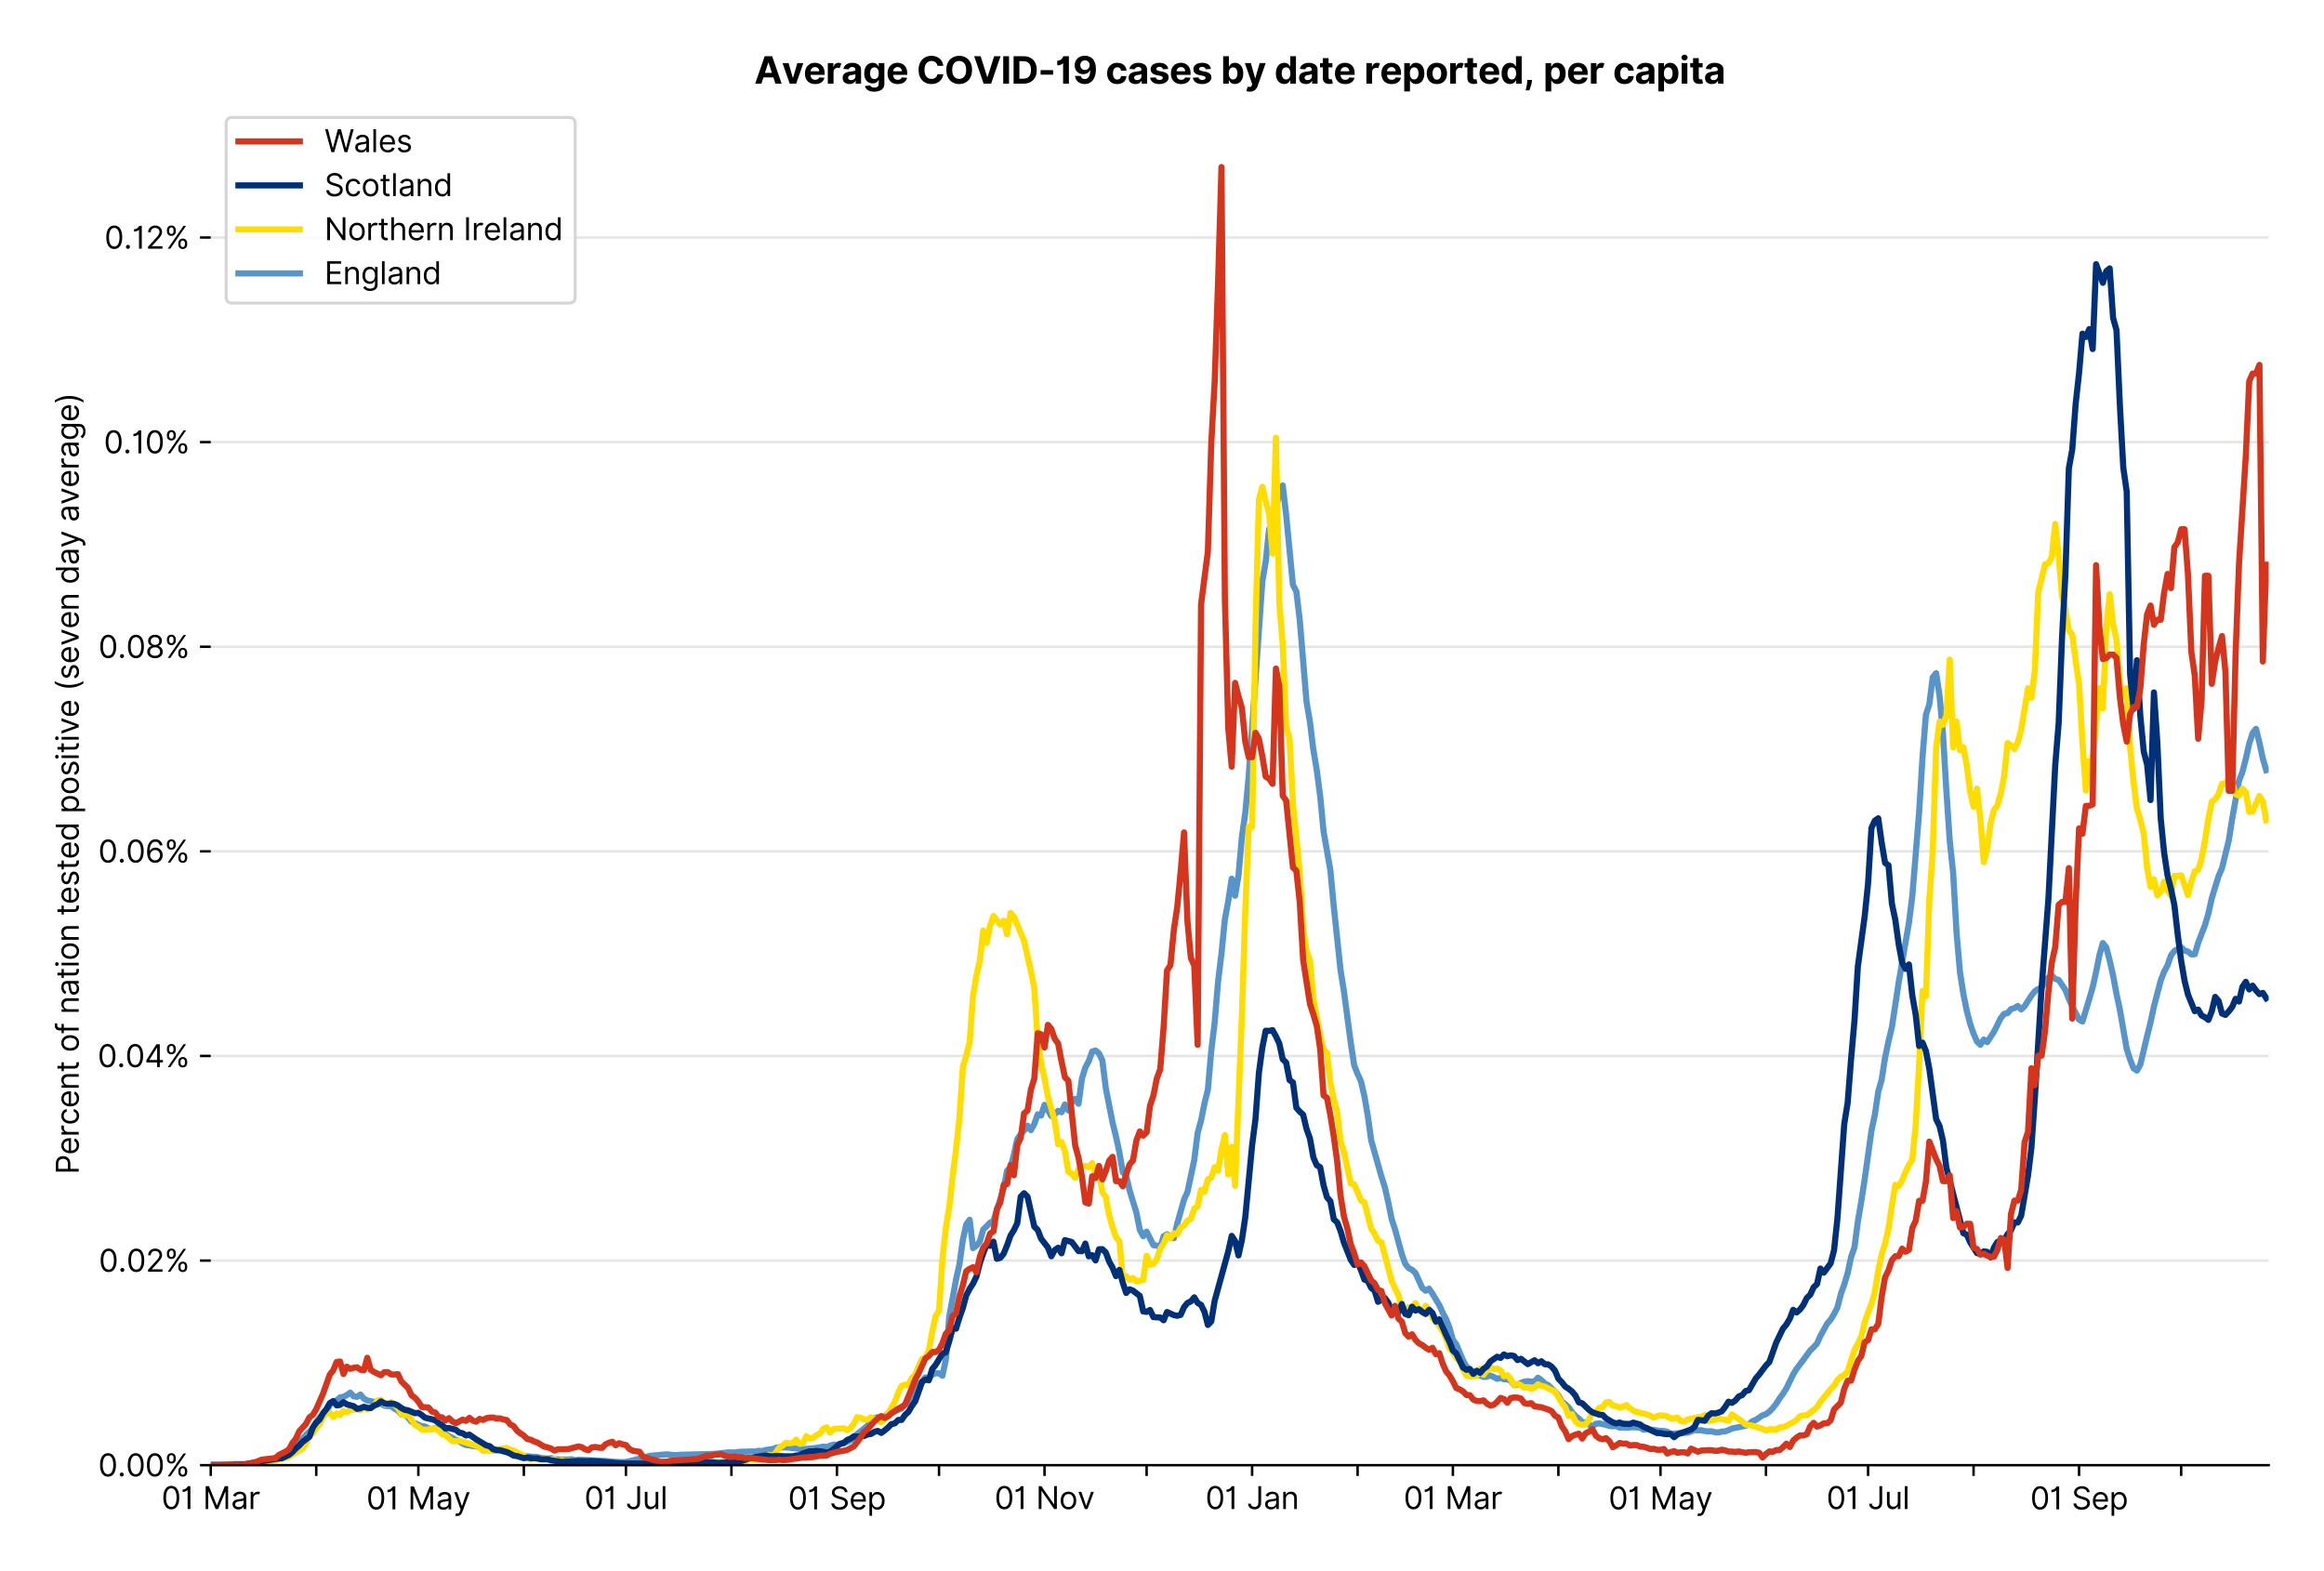 <?xml version="1.0" encoding="utf-8" standalone="no"?>
<!DOCTYPE svg PUBLIC "-//W3C//DTD SVG 1.1//EN"
  "http://www.w3.org/Graphics/SVG/1.1/DTD/svg11.dtd">
<svg version="1.1" viewBox="0 0 756.175 511.234" xmlns="http://www.w3.org/2000/svg" xmlns:xlink="http://www.w3.org/1999/xlink">
 <defs>
  <style type="text/css">*{stroke-linecap:butt;stroke-linejoin:round;}</style>
 </defs>
 <g id="figure_1">
  <g id="patch_1">
   <path d="M 0 511.234 
L 756.175 511.234 
L 756.175 0 
L 0 0 
z
" style="fill:#ffffff;"/>
  </g>
  <g id="axes_1">
   <g id="patch_2">
    <path d="M 68.575 476.745 
L 738.175 476.745 
L 738.175 33.225 
L 68.575 33.225 
z
" style="fill:#ffffff;"/>
   </g>
   <g id="matplotlib.axis_1">
    <g id="xtick_1">
     <g id="line2d_1">
      <defs>
       <path d="M 0 0 
L 0 3.5 
" id="mae1bc38c6a" style="stroke:#000000;stroke-width:0.8;"/>
      </defs>
      <g>
       <use style="stroke:#000000;stroke-width:0.8;" x="68.575" xlink:href="#mae1bc38c6a" y="476.745"/>
      </g>
     </g>
     <g id="text_1">
      <!-- 01 Mar -->
      <g transform="translate(52.538 491.018)scale(0.1 -0.1)">
       <defs>
        <path d="M 2000 -64 
Q 1230 -64 806 561 
Q 382 1186 382 2327 
Q 382 3459 809 4088 
Q 1236 4718 2000 4718 
Q 2764 4718 3191 4088 
Q 3618 3459 3618 2327 
Q 3618 1186 3194 561 
Q 2771 -64 2000 -64 
z
M 2000 436 
Q 2509 436 2791 927 
Q 3073 1418 3073 2327 
Q 3073 3234 2789 3730 
Q 2505 4227 2000 4227 
Q 1496 4227 1211 3730 
Q 927 3234 927 2327 
Q 927 1418 1210 927 
Q 1493 436 2000 436 
z
" id="Inter-Regular-30" transform="scale(0.016)"/>
        <path d="M 1973 4655 
L 1973 0 
L 1409 0 
L 1409 3836 
L 1373 3836 
Q 1341 3773 1209 3692 
Q 1077 3611 868 3551 
Q 659 3491 391 3491 
L 391 3964 
Q 661 3964 859 4061 
Q 1057 4159 1190 4291 
Q 1323 4423 1392 4529 
Q 1461 4636 1473 4655 
L 1973 4655 
z
" id="Inter-Regular-31" transform="scale(0.016)"/>
        <path id="Inter-Regular-20" transform="scale(0.016)"/>
        <path d="M 564 4655 
L 1236 4655 
L 2818 791 
L 2873 791 
L 4455 4655 
L 5127 4655 
L 5127 0 
L 4600 0 
L 4600 3536 
L 4555 3536 
L 3100 0 
L 2591 0 
L 1136 3536 
L 1091 3536 
L 1091 0 
L 564 0 
L 564 4655 
z
" id="Inter-Regular-4d" transform="scale(0.016)"/>
        <path d="M 1518 -82 
Q 1186 -82 916 44 
Q 646 170 486 410 
Q 327 650 327 991 
Q 327 1291 445 1478 
Q 564 1666 761 1773 
Q 959 1880 1199 1933 
Q 1439 1986 1682 2018 
Q 2000 2059 2199 2080 
Q 2398 2102 2490 2154 
Q 2582 2207 2582 2336 
L 2582 2355 
Q 2582 2691 2399 2877 
Q 2216 3064 1846 3064 
Q 1461 3064 1243 2895 
Q 1025 2727 936 2536 
L 427 2718 
Q 564 3036 792 3214 
Q 1021 3393 1292 3464 
Q 1564 3536 1827 3536 
Q 1996 3536 2215 3496 
Q 2434 3457 2640 3334 
Q 2846 3211 2982 2963 
Q 3118 2716 3118 2300 
L 3118 0 
L 2582 0 
L 2582 473 
L 2555 473 
Q 2500 359 2373 229 
Q 2246 100 2034 9 
Q 1823 -82 1518 -82 
z
M 1600 400 
Q 1918 400 2137 525 
Q 2357 650 2469 847 
Q 2582 1045 2582 1264 
L 2582 1755 
Q 2548 1714 2433 1681 
Q 2318 1648 2169 1624 
Q 2021 1600 1881 1583 
Q 1741 1566 1655 1555 
Q 1446 1527 1265 1467 
Q 1084 1407 974 1287 
Q 864 1168 864 964 
Q 864 684 1072 542 
Q 1280 400 1600 400 
z
" id="Inter-Regular-61" transform="scale(0.016)"/>
        <path d="M 491 0 
L 491 3491 
L 1009 3491 
L 1009 2964 
L 1046 2964 
Q 1139 3223 1389 3384 
Q 1639 3545 1955 3545 
Q 2100 3545 2209 3511 
Q 2318 3477 2400 3418 
L 2218 2964 
Q 2161 2993 2085 3010 
Q 2009 3027 1909 3027 
Q 1527 3027 1277 2794 
Q 1027 2561 1027 2209 
L 1027 0 
L 491 0 
z
" id="Inter-Regular-72" transform="scale(0.016)"/>
       </defs>
       <use xlink:href="#Inter-Regular-30"/>
       <use x="62.5" xlink:href="#Inter-Regular-31"/>
       <use x="106.676" xlink:href="#Inter-Regular-20"/>
       <use x="134.801" xlink:href="#Inter-Regular-4d"/>
       <use x="225.994" xlink:href="#Inter-Regular-61"/>
       <use x="282.386" xlink:href="#Inter-Regular-72"/>
      </g>
     </g>
    </g>
    <g id="xtick_2">
     <g id="line2d_2">
      <g>
       <use style="stroke:#000000;stroke-width:0.8;" x="102.901" xlink:href="#mae1bc38c6a" y="476.745"/>
      </g>
     </g>
    </g>
    <g id="xtick_3">
     <g id="line2d_3">
      <g>
       <use style="stroke:#000000;stroke-width:0.8;" x="136.12" xlink:href="#mae1bc38c6a" y="476.745"/>
      </g>
     </g>
     <g id="text_2">
      <!-- 01 May -->
      <g transform="translate(119.217 491.117)scale(0.1 -0.1)">
       <defs>
        <path d="M 818 -1355 
Q 682 -1355 575 -1333 
Q 468 -1311 427 -1291 
L 564 -818 
Q 857 -893 1053 -814 
Q 1250 -736 1391 -345 
L 1509 -18 
L 218 3491 
L 800 3491 
L 1764 709 
L 1800 709 
L 2764 3491 
L 3346 3491 
L 1846 -564 
Q 1550 -1355 818 -1355 
z
" id="Inter-Regular-79" transform="scale(0.016)"/>
       </defs>
       <use xlink:href="#Inter-Regular-30"/>
       <use x="62.5" xlink:href="#Inter-Regular-31"/>
       <use x="106.676" xlink:href="#Inter-Regular-20"/>
       <use x="134.801" xlink:href="#Inter-Regular-4d"/>
       <use x="225.994" xlink:href="#Inter-Regular-61"/>
       <use x="282.386" xlink:href="#Inter-Regular-79"/>
      </g>
     </g>
    </g>
    <g id="xtick_4">
     <g id="line2d_4">
      <g>
       <use style="stroke:#000000;stroke-width:0.8;" x="170.446" xlink:href="#mae1bc38c6a" y="476.745"/>
      </g>
     </g>
    </g>
    <g id="xtick_5">
     <g id="line2d_5">
      <g>
       <use style="stroke:#000000;stroke-width:0.8;" x="203.665" xlink:href="#mae1bc38c6a" y="476.745"/>
      </g>
     </g>
     <g id="text_3">
      <!-- 01 Jul -->
      <g transform="translate(190.121 491.018)scale(0.1 -0.1)">
       <defs>
        <path d="M 2346 4655 
L 2909 4655 
L 2909 1327 
Q 2909 657 2549 296 
Q 2189 -64 1582 -64 
Q 1200 -64 902 76 
Q 605 216 434 475 
Q 264 734 264 1091 
L 818 1091 
Q 818 795 1034 615 
Q 1250 436 1582 436 
Q 1948 436 2147 664 
Q 2346 893 2346 1327 
L 2346 4655 
z
" id="Inter-Regular-4a" transform="scale(0.016)"/>
        <path d="M 2691 1427 
L 2691 3491 
L 3227 3491 
L 3227 0 
L 2691 0 
L 2691 591 
L 2655 591 
Q 2532 325 2273 140 
Q 2014 -45 1618 -45 
Q 1127 -45 809 280 
Q 491 605 491 1273 
L 491 3491 
L 1027 3491 
L 1027 1309 
Q 1027 927 1242 700 
Q 1457 473 1791 473 
Q 1991 473 2199 575 
Q 2407 677 2549 888 
Q 2691 1100 2691 1427 
z
" id="Inter-Regular-75" transform="scale(0.016)"/>
        <path d="M 1027 4655 
L 1027 0 
L 491 0 
L 491 4655 
L 1027 4655 
z
" id="Inter-Regular-6c" transform="scale(0.016)"/>
       </defs>
       <use xlink:href="#Inter-Regular-30"/>
       <use x="62.5" xlink:href="#Inter-Regular-31"/>
       <use x="106.676" xlink:href="#Inter-Regular-20"/>
       <use x="134.801" xlink:href="#Inter-Regular-4a"/>
       <use x="189.063" xlink:href="#Inter-Regular-75"/>
       <use x="247.159" xlink:href="#Inter-Regular-6c"/>
      </g>
     </g>
    </g>
    <g id="xtick_6">
     <g id="line2d_6">
      <g>
       <use style="stroke:#000000;stroke-width:0.8;" x="237.991" xlink:href="#mae1bc38c6a" y="476.745"/>
      </g>
     </g>
    </g>
    <g id="xtick_7">
     <g id="line2d_7">
      <g>
       <use style="stroke:#000000;stroke-width:0.8;" x="272.317" xlink:href="#mae1bc38c6a" y="476.745"/>
      </g>
     </g>
     <g id="text_4">
      <!-- 01 Sep -->
      <g transform="translate(256.429 491.117)scale(0.1 -0.1)">
       <defs>
        <path d="M 3109 3491 
Q 3068 3836 2777 4027 
Q 2486 4218 2064 4218 
Q 1600 4218 1318 3999 
Q 1036 3780 1036 3445 
Q 1036 3195 1189 3042 
Q 1343 2889 1553 2803 
Q 1764 2718 1936 2673 
L 2409 2545 
Q 2591 2498 2815 2414 
Q 3039 2330 3244 2185 
Q 3450 2041 3584 1816 
Q 3718 1591 3718 1264 
Q 3718 886 3521 581 
Q 3325 277 2949 97 
Q 2573 -82 2036 -82 
Q 1286 -82 845 272 
Q 405 627 364 1200 
L 946 1200 
Q 968 936 1124 764 
Q 1280 593 1519 510 
Q 1759 427 2036 427 
Q 2359 427 2616 533 
Q 2873 639 3023 828 
Q 3173 1018 3173 1273 
Q 3173 1505 3043 1650 
Q 2914 1795 2702 1886 
Q 2491 1977 2246 2045 
L 1673 2209 
Q 1127 2366 809 2657 
Q 491 2948 491 3418 
Q 491 3809 703 4101 
Q 916 4393 1276 4555 
Q 1636 4718 2082 4718 
Q 2532 4718 2882 4558 
Q 3232 4398 3437 4120 
Q 3643 3843 3655 3491 
L 3109 3491 
z
" id="Inter-Regular-53" transform="scale(0.016)"/>
        <path d="M 1955 -73 
Q 1450 -73 1085 151 
Q 721 375 524 778 
Q 327 1182 327 1718 
Q 327 2255 524 2665 
Q 721 3075 1074 3305 
Q 1427 3536 1900 3536 
Q 2173 3536 2439 3445 
Q 2705 3355 2923 3151 
Q 3141 2948 3270 2614 
Q 3400 2280 3400 1791 
L 3400 1564 
L 866 1564 
Q 884 1005 1183 707 
Q 1482 409 1955 409 
Q 2271 409 2498 545 
Q 2725 682 2827 955 
L 3346 809 
Q 3223 414 2854 170 
Q 2486 -73 1955 -73 
z
M 866 2027 
L 2855 2027 
Q 2855 2470 2595 2762 
Q 2336 3055 1900 3055 
Q 1593 3055 1368 2911 
Q 1143 2768 1013 2533 
Q 884 2298 866 2027 
z
" id="Inter-Regular-65" transform="scale(0.016)"/>
        <path d="M 491 -1309 
L 491 3491 
L 1009 3491 
L 1009 2936 
L 1073 2936 
Q 1132 3027 1237 3169 
Q 1343 3311 1542 3423 
Q 1741 3536 2082 3536 
Q 2523 3536 2859 3315 
Q 3196 3095 3384 2690 
Q 3573 2286 3573 1736 
Q 3573 1182 3384 776 
Q 3196 370 2861 148 
Q 2527 -73 2091 -73 
Q 1755 -73 1552 39 
Q 1350 152 1241 296 
Q 1132 441 1073 536 
L 1027 536 
L 1027 -1309 
L 491 -1309 
z
M 1018 1745 
Q 1018 1152 1276 780 
Q 1534 409 2018 409 
Q 2355 409 2581 587 
Q 2807 766 2921 1069 
Q 3036 1373 3036 1745 
Q 3036 2114 2923 2410 
Q 2811 2707 2585 2881 
Q 2359 3055 2018 3055 
Q 1527 3055 1272 2693 
Q 1018 2332 1018 1745 
z
" id="Inter-Regular-70" transform="scale(0.016)"/>
       </defs>
       <use xlink:href="#Inter-Regular-30"/>
       <use x="62.5" xlink:href="#Inter-Regular-31"/>
       <use x="106.676" xlink:href="#Inter-Regular-20"/>
       <use x="134.801" xlink:href="#Inter-Regular-53"/>
       <use x="198.58" xlink:href="#Inter-Regular-65"/>
       <use x="256.818" xlink:href="#Inter-Regular-70"/>
      </g>
     </g>
    </g>
    <g id="xtick_8">
     <g id="line2d_8">
      <g>
       <use style="stroke:#000000;stroke-width:0.8;" x="305.536" xlink:href="#mae1bc38c6a" y="476.745"/>
      </g>
     </g>
    </g>
    <g id="xtick_9">
     <g id="line2d_9">
      <g>
       <use style="stroke:#000000;stroke-width:0.8;" x="339.862" xlink:href="#mae1bc38c6a" y="476.745"/>
      </g>
     </g>
     <g id="text_5">
      <!-- 01 Nov -->
      <g transform="translate(323.591 491.018)scale(0.1 -0.1)">
       <defs>
        <path d="M 4255 4655 
L 4255 0 
L 3709 0 
L 1173 3655 
L 1127 3655 
L 1127 0 
L 564 0 
L 564 4655 
L 1109 4655 
L 3655 991 
L 3700 991 
L 3700 4655 
L 4255 4655 
z
" id="Inter-Regular-4e" transform="scale(0.016)"/>
        <path d="M 1909 -73 
Q 1436 -73 1080 152 
Q 725 377 526 781 
Q 327 1186 327 1727 
Q 327 2273 526 2679 
Q 725 3086 1080 3311 
Q 1436 3536 1909 3536 
Q 2382 3536 2737 3311 
Q 3093 3086 3292 2679 
Q 3491 2273 3491 1727 
Q 3491 1186 3292 781 
Q 3093 377 2737 152 
Q 2382 -73 1909 -73 
z
M 1909 409 
Q 2268 409 2500 593 
Q 2732 777 2843 1077 
Q 2955 1377 2955 1727 
Q 2955 2077 2843 2379 
Q 2732 2682 2500 2868 
Q 2268 3055 1909 3055 
Q 1550 3055 1318 2868 
Q 1086 2682 975 2379 
Q 864 2077 864 1727 
Q 864 1377 975 1077 
Q 1086 777 1318 593 
Q 1550 409 1909 409 
z
" id="Inter-Regular-6f" transform="scale(0.016)"/>
        <path d="M 3346 3491 
L 2055 0 
L 1509 0 
L 218 3491 
L 800 3491 
L 1764 709 
L 1800 709 
L 2764 3491 
L 3346 3491 
z
" id="Inter-Regular-76" transform="scale(0.016)"/>
       </defs>
       <use xlink:href="#Inter-Regular-30"/>
       <use x="62.5" xlink:href="#Inter-Regular-31"/>
       <use x="106.676" xlink:href="#Inter-Regular-20"/>
       <use x="134.801" xlink:href="#Inter-Regular-4e"/>
       <use x="210.085" xlink:href="#Inter-Regular-6f"/>
       <use x="269.744" xlink:href="#Inter-Regular-76"/>
      </g>
     </g>
    </g>
    <g id="xtick_10">
     <g id="line2d_10">
      <g>
       <use style="stroke:#000000;stroke-width:0.8;" x="373.08" xlink:href="#mae1bc38c6a" y="476.745"/>
      </g>
     </g>
    </g>
    <g id="xtick_11">
     <g id="line2d_11">
      <g>
       <use style="stroke:#000000;stroke-width:0.8;" x="407.406" xlink:href="#mae1bc38c6a" y="476.745"/>
      </g>
     </g>
     <g id="text_6">
      <!-- 01 Jan -->
      <g transform="translate(392.207 491.018)scale(0.1 -0.1)">
       <defs>
        <path d="M 1027 2100 
L 1027 0 
L 491 0 
L 491 3491 
L 1009 3491 
L 1009 2945 
L 1055 2945 
Q 1177 3211 1427 3373 
Q 1677 3536 2073 3536 
Q 2602 3536 2928 3211 
Q 3255 2886 3255 2218 
L 3255 0 
L 2718 0 
L 2718 2182 
Q 2718 2593 2504 2824 
Q 2291 3055 1918 3055 
Q 1534 3055 1280 2806 
Q 1027 2557 1027 2100 
z
" id="Inter-Regular-6e" transform="scale(0.016)"/>
       </defs>
       <use xlink:href="#Inter-Regular-30"/>
       <use x="62.5" xlink:href="#Inter-Regular-31"/>
       <use x="106.676" xlink:href="#Inter-Regular-20"/>
       <use x="134.801" xlink:href="#Inter-Regular-4a"/>
       <use x="189.063" xlink:href="#Inter-Regular-61"/>
       <use x="245.455" xlink:href="#Inter-Regular-6e"/>
      </g>
     </g>
    </g>
    <g id="xtick_12">
     <g id="line2d_12">
      <g>
       <use style="stroke:#000000;stroke-width:0.8;" x="441.733" xlink:href="#mae1bc38c6a" y="476.745"/>
      </g>
     </g>
    </g>
    <g id="xtick_13">
     <g id="line2d_13">
      <g>
       <use style="stroke:#000000;stroke-width:0.8;" x="472.737" xlink:href="#mae1bc38c6a" y="476.745"/>
      </g>
     </g>
     <g id="text_7">
      <!-- 01 Mar -->
      <g transform="translate(456.7 491.018)scale(0.1 -0.1)">
       <use xlink:href="#Inter-Regular-30"/>
       <use x="62.5" xlink:href="#Inter-Regular-31"/>
       <use x="106.676" xlink:href="#Inter-Regular-20"/>
       <use x="134.801" xlink:href="#Inter-Regular-4d"/>
       <use x="225.994" xlink:href="#Inter-Regular-61"/>
       <use x="282.386" xlink:href="#Inter-Regular-72"/>
      </g>
     </g>
    </g>
    <g id="xtick_14">
     <g id="line2d_14">
      <g>
       <use style="stroke:#000000;stroke-width:0.8;" x="507.063" xlink:href="#mae1bc38c6a" y="476.745"/>
      </g>
     </g>
    </g>
    <g id="xtick_15">
     <g id="line2d_15">
      <g>
       <use style="stroke:#000000;stroke-width:0.8;" x="540.282" xlink:href="#mae1bc38c6a" y="476.745"/>
      </g>
     </g>
     <g id="text_8">
      <!-- 01 May -->
      <g transform="translate(523.378 491.117)scale(0.1 -0.1)">
       <use xlink:href="#Inter-Regular-30"/>
       <use x="62.5" xlink:href="#Inter-Regular-31"/>
       <use x="106.676" xlink:href="#Inter-Regular-20"/>
       <use x="134.801" xlink:href="#Inter-Regular-4d"/>
       <use x="225.994" xlink:href="#Inter-Regular-61"/>
       <use x="282.386" xlink:href="#Inter-Regular-79"/>
      </g>
     </g>
    </g>
    <g id="xtick_16">
     <g id="line2d_16">
      <g>
       <use style="stroke:#000000;stroke-width:0.8;" x="574.608" xlink:href="#mae1bc38c6a" y="476.745"/>
      </g>
     </g>
    </g>
    <g id="xtick_17">
     <g id="line2d_17">
      <g>
       <use style="stroke:#000000;stroke-width:0.8;" x="607.826" xlink:href="#mae1bc38c6a" y="476.745"/>
      </g>
     </g>
     <g id="text_9">
      <!-- 01 Jul -->
      <g transform="translate(594.283 491.018)scale(0.1 -0.1)">
       <use xlink:href="#Inter-Regular-30"/>
       <use x="62.5" xlink:href="#Inter-Regular-31"/>
       <use x="106.676" xlink:href="#Inter-Regular-20"/>
       <use x="134.801" xlink:href="#Inter-Regular-4a"/>
       <use x="189.063" xlink:href="#Inter-Regular-75"/>
       <use x="247.159" xlink:href="#Inter-Regular-6c"/>
      </g>
     </g>
    </g>
    <g id="xtick_18">
     <g id="line2d_18">
      <g>
       <use style="stroke:#000000;stroke-width:0.8;" x="642.152" xlink:href="#mae1bc38c6a" y="476.745"/>
      </g>
     </g>
    </g>
    <g id="xtick_19">
     <g id="line2d_19">
      <g>
       <use style="stroke:#000000;stroke-width:0.8;" x="676.478" xlink:href="#mae1bc38c6a" y="476.745"/>
      </g>
     </g>
     <g id="text_10">
      <!-- 01 Sep -->
      <g transform="translate(660.591 491.117)scale(0.1 -0.1)">
       <use xlink:href="#Inter-Regular-30"/>
       <use x="62.5" xlink:href="#Inter-Regular-31"/>
       <use x="106.676" xlink:href="#Inter-Regular-20"/>
       <use x="134.801" xlink:href="#Inter-Regular-53"/>
       <use x="198.58" xlink:href="#Inter-Regular-65"/>
       <use x="256.818" xlink:href="#Inter-Regular-70"/>
      </g>
     </g>
    </g>
    <g id="xtick_20">
     <g id="line2d_20">
      <g>
       <use style="stroke:#000000;stroke-width:0.8;" x="709.697" xlink:href="#mae1bc38c6a" y="476.745"/>
      </g>
     </g>
    </g>
   </g>
   <g id="matplotlib.axis_2">
    <g id="ytick_1">
     <g id="line2d_21">
      <path clip-path="url(#p3b7a4cffdb)" d="M 68.575 476.745 
L 738.175 476.745 
" style="fill:none;stroke:#e5e5e5;stroke-linecap:square;stroke-width:0.8;"/>
     </g>
     <g id="line2d_22">
      <defs>
       <path d="M 0 0 
L -3.5 0 
" id="m8610512fe7" style="stroke:#000000;stroke-width:0.8;"/>
      </defs>
      <g>
       <use style="stroke:#000000;stroke-width:0.8;" x="68.575" xlink:href="#m8610512fe7" y="476.745"/>
      </g>
     </g>
     <g id="text_11">
      <!-- 0.00% -->
      <g transform="translate(31.944 480.382)scale(0.1 -0.1)">
       <defs>
        <path d="M 882 -36 
Q 714 -36 593 84 
Q 473 205 473 373 
Q 473 541 593 661 
Q 714 782 882 782 
Q 1050 782 1170 661 
Q 1291 541 1291 373 
Q 1291 205 1170 84 
Q 1050 -36 882 -36 
z
" id="Inter-Regular-2e" transform="scale(0.016)"/>
        <path d="M 2855 873 
L 2855 1118 
Q 2855 1373 2960 1585 
Q 3066 1798 3269 1926 
Q 3473 2055 3764 2055 
Q 4059 2055 4259 1926 
Q 4459 1798 4561 1585 
Q 4664 1373 4664 1118 
L 4664 873 
Q 4664 618 4560 405 
Q 4457 193 4256 64 
Q 4055 -64 3764 -64 
Q 3468 -64 3266 64 
Q 3064 193 2959 405 
Q 2855 618 2855 873 
z
M 536 3536 
L 536 3782 
Q 536 4036 642 4248 
Q 748 4461 951 4589 
Q 1155 4718 1446 4718 
Q 1741 4718 1941 4589 
Q 2141 4461 2243 4248 
Q 2346 4036 2346 3782 
L 2346 3536 
Q 2346 3282 2242 3069 
Q 2139 2857 1937 2728 
Q 1736 2600 1446 2600 
Q 1150 2600 948 2728 
Q 746 2857 641 3069 
Q 536 3282 536 3536 
z
M 709 0 
L 3909 4655 
L 4427 4655 
L 1227 0 
L 709 0 
z
M 3318 1118 
L 3318 873 
Q 3318 661 3418 494 
Q 3518 327 3764 327 
Q 4002 327 4101 494 
Q 4200 661 4200 873 
L 4200 1118 
Q 4200 1330 4104 1497 
Q 4009 1664 3764 1664 
Q 3525 1664 3421 1497 
Q 3318 1330 3318 1118 
z
M 1000 3782 
L 1000 3536 
Q 1000 3325 1100 3158 
Q 1200 2991 1446 2991 
Q 1684 2991 1783 3158 
Q 1882 3325 1882 3536 
L 1882 3782 
Q 1882 3993 1786 4160 
Q 1691 4327 1446 4327 
Q 1207 4327 1103 4160 
Q 1000 3993 1000 3782 
z
" id="Inter-Regular-25" transform="scale(0.016)"/>
       </defs>
       <use xlink:href="#Inter-Regular-30"/>
       <use x="62.5" xlink:href="#Inter-Regular-2e"/>
       <use x="90.057" xlink:href="#Inter-Regular-30"/>
       <use x="152.557" xlink:href="#Inter-Regular-30"/>
       <use x="215.057" xlink:href="#Inter-Regular-25"/>
      </g>
     </g>
    </g>
    <g id="ytick_2">
     <g id="line2d_23">
      <path clip-path="url(#p3b7a4cffdb)" d="M 68.575 410.168 
L 738.175 410.168 
" style="fill:none;stroke:#e5e5e5;stroke-linecap:square;stroke-width:0.8;"/>
     </g>
     <g id="line2d_24">
      <g>
       <use style="stroke:#000000;stroke-width:0.8;" x="68.575" xlink:href="#m8610512fe7" y="410.168"/>
      </g>
     </g>
     <g id="text_12">
      <!-- 0.02% -->
      <g transform="translate(32.142 413.805)scale(0.1 -0.1)">
       <defs>
        <path d="M 482 0 
L 482 409 
L 2018 2091 
Q 2289 2386 2464 2605 
Q 2639 2825 2724 3019 
Q 2809 3214 2809 3427 
Q 2809 3795 2553 4011 
Q 2298 4227 1918 4227 
Q 1514 4227 1275 3985 
Q 1036 3743 1036 3345 
L 500 3345 
Q 500 3755 688 4064 
Q 877 4373 1203 4545 
Q 1530 4718 1936 4718 
Q 2346 4718 2661 4545 
Q 2977 4373 3156 4079 
Q 3336 3786 3336 3427 
Q 3336 3170 3244 2926 
Q 3152 2682 2926 2383 
Q 2700 2084 2300 1655 
L 1255 536 
L 1255 500 
L 3418 500 
L 3418 0 
L 482 0 
z
" id="Inter-Regular-32" transform="scale(0.016)"/>
       </defs>
       <use xlink:href="#Inter-Regular-30"/>
       <use x="62.5" xlink:href="#Inter-Regular-2e"/>
       <use x="90.057" xlink:href="#Inter-Regular-30"/>
       <use x="152.557" xlink:href="#Inter-Regular-32"/>
       <use x="213.068" xlink:href="#Inter-Regular-25"/>
      </g>
     </g>
    </g>
    <g id="ytick_3">
     <g id="line2d_25">
      <path clip-path="url(#p3b7a4cffdb)" d="M 68.575 343.591 
L 738.175 343.591 
" style="fill:none;stroke:#e5e5e5;stroke-linecap:square;stroke-width:0.8;"/>
     </g>
     <g id="line2d_26">
      <g>
       <use style="stroke:#000000;stroke-width:0.8;" x="68.575" xlink:href="#m8610512fe7" y="343.591"/>
      </g>
     </g>
     <g id="text_13">
      <!-- 0.04% -->
      <g transform="translate(31.773 347.228)scale(0.1 -0.1)">
       <defs>
        <path d="M 373 955 
L 373 1418 
L 2418 4655 
L 3100 4655 
L 3100 1455 
L 3736 1455 
L 3736 955 
L 3100 955 
L 3100 0 
L 2564 0 
L 2564 955 
L 373 955 
z
M 2564 1455 
L 2564 3936 
L 2527 3936 
L 982 1491 
L 982 1455 
L 2564 1455 
z
" id="Inter-Regular-34" transform="scale(0.016)"/>
       </defs>
       <use xlink:href="#Inter-Regular-30"/>
       <use x="62.5" xlink:href="#Inter-Regular-2e"/>
       <use x="90.057" xlink:href="#Inter-Regular-30"/>
       <use x="152.557" xlink:href="#Inter-Regular-34"/>
       <use x="216.761" xlink:href="#Inter-Regular-25"/>
      </g>
     </g>
    </g>
    <g id="ytick_4">
     <g id="line2d_27">
      <path clip-path="url(#p3b7a4cffdb)" d="M 68.575 277.014 
L 738.175 277.014 
" style="fill:none;stroke:#e5e5e5;stroke-linecap:square;stroke-width:0.8;"/>
     </g>
     <g id="line2d_28">
      <g>
       <use style="stroke:#000000;stroke-width:0.8;" x="68.575" xlink:href="#m8610512fe7" y="277.014"/>
      </g>
     </g>
     <g id="text_14">
      <!-- 0.06% -->
      <g transform="translate(31.958 280.651)scale(0.1 -0.1)">
       <defs>
        <path d="M 2027 -64 
Q 1741 -59 1454 45 
Q 1168 150 932 399 
Q 696 648 552 1074 
Q 409 1500 409 2145 
Q 409 3386 861 4056 
Q 1314 4727 2100 4727 
Q 2686 4727 3073 4384 
Q 3461 4041 3546 3491 
L 2991 3491 
Q 2914 3811 2691 4019 
Q 2468 4227 2100 4227 
Q 1559 4227 1249 3755 
Q 939 3284 936 2427 
L 973 2427 
Q 1164 2716 1461 2880 
Q 1759 3045 2118 3045 
Q 2518 3045 2850 2846 
Q 3182 2648 3382 2299 
Q 3582 1950 3582 1500 
Q 3582 1068 3389 710 
Q 3196 352 2847 142 
Q 2498 -68 2027 -64 
z
M 2027 436 
Q 2314 436 2542 579 
Q 2771 723 2903 964 
Q 3036 1205 3036 1500 
Q 3036 1789 2908 2026 
Q 2780 2264 2556 2404 
Q 2332 2545 2046 2545 
Q 1757 2545 1525 2397 
Q 1293 2250 1157 2010 
Q 1021 1770 1018 1491 
Q 1018 1214 1149 973 
Q 1280 732 1508 584 
Q 1736 436 2027 436 
z
" id="Inter-Regular-36" transform="scale(0.016)"/>
       </defs>
       <use xlink:href="#Inter-Regular-30"/>
       <use x="62.5" xlink:href="#Inter-Regular-2e"/>
       <use x="90.057" xlink:href="#Inter-Regular-30"/>
       <use x="152.557" xlink:href="#Inter-Regular-36"/>
       <use x="214.915" xlink:href="#Inter-Regular-25"/>
      </g>
     </g>
    </g>
    <g id="ytick_5">
     <g id="line2d_29">
      <path clip-path="url(#p3b7a4cffdb)" d="M 68.575 210.437 
L 738.175 210.437 
" style="fill:none;stroke:#e5e5e5;stroke-linecap:square;stroke-width:0.8;"/>
     </g>
     <g id="line2d_30">
      <g>
       <use style="stroke:#000000;stroke-width:0.8;" x="68.575" xlink:href="#m8610512fe7" y="210.437"/>
      </g>
     </g>
     <g id="text_15">
      <!-- 0.08% -->
      <g transform="translate(32.028 214.074)scale(0.1 -0.1)">
       <defs>
        <path d="M 1973 -64 
Q 1505 -64 1147 103 
Q 789 270 589 564 
Q 389 859 391 1236 
Q 389 1532 507 1783 
Q 625 2034 830 2203 
Q 1036 2373 1291 2418 
L 1291 2445 
Q 957 2532 759 2821 
Q 561 3111 564 3482 
Q 561 3836 743 4115 
Q 925 4395 1244 4556 
Q 1564 4718 1973 4718 
Q 2377 4718 2695 4556 
Q 3014 4395 3197 4115 
Q 3380 3836 3382 3482 
Q 3380 3111 3181 2821 
Q 2982 2532 2655 2445 
L 2655 2418 
Q 2907 2373 3109 2203 
Q 3311 2034 3431 1783 
Q 3552 1532 3555 1236 
Q 3552 859 3351 564 
Q 3150 270 2794 103 
Q 2439 -64 1973 -64 
z
M 1973 436 
Q 2446 436 2722 662 
Q 2998 889 3000 1264 
Q 2998 1527 2864 1729 
Q 2730 1932 2499 2048 
Q 2268 2164 1973 2164 
Q 1675 2164 1442 2048 
Q 1209 1932 1076 1729 
Q 943 1527 946 1264 
Q 943 889 1218 662 
Q 1493 436 1973 436 
z
M 1973 2645 
Q 2348 2645 2591 2864 
Q 2834 3084 2836 3445 
Q 2834 3800 2596 4013 
Q 2359 4227 1973 4227 
Q 1582 4227 1344 4013 
Q 1107 3800 1109 3445 
Q 1107 3084 1349 2864 
Q 1591 2645 1973 2645 
z
" id="Inter-Regular-38" transform="scale(0.016)"/>
       </defs>
       <use xlink:href="#Inter-Regular-30"/>
       <use x="62.5" xlink:href="#Inter-Regular-2e"/>
       <use x="90.057" xlink:href="#Inter-Regular-30"/>
       <use x="152.557" xlink:href="#Inter-Regular-38"/>
       <use x="214.205" xlink:href="#Inter-Regular-25"/>
      </g>
     </g>
    </g>
    <g id="ytick_6">
     <g id="line2d_31">
      <path clip-path="url(#p3b7a4cffdb)" d="M 68.575 143.86 
L 738.175 143.86 
" style="fill:none;stroke:#e5e5e5;stroke-linecap:square;stroke-width:0.8;"/>
     </g>
     <g id="line2d_32">
      <g>
       <use style="stroke:#000000;stroke-width:0.8;" x="68.575" xlink:href="#m8610512fe7" y="143.86"/>
      </g>
     </g>
     <g id="text_16">
      <!-- 0.10% -->
      <g transform="translate(33.777 147.497)scale(0.1 -0.1)">
       <use xlink:href="#Inter-Regular-30"/>
       <use x="62.5" xlink:href="#Inter-Regular-2e"/>
       <use x="90.057" xlink:href="#Inter-Regular-31"/>
       <use x="134.233" xlink:href="#Inter-Regular-30"/>
       <use x="196.733" xlink:href="#Inter-Regular-25"/>
      </g>
     </g>
    </g>
    <g id="ytick_7">
     <g id="line2d_33">
      <path clip-path="url(#p3b7a4cffdb)" d="M 68.575 77.284 
L 738.175 77.284 
" style="fill:none;stroke:#e5e5e5;stroke-linecap:square;stroke-width:0.8;"/>
     </g>
     <g id="line2d_34">
      <g>
       <use style="stroke:#000000;stroke-width:0.8;" x="68.575" xlink:href="#m8610512fe7" y="77.284"/>
      </g>
     </g>
     <g id="text_17">
      <!-- 0.12% -->
      <g transform="translate(33.975 80.92)scale(0.1 -0.1)">
       <use xlink:href="#Inter-Regular-30"/>
       <use x="62.5" xlink:href="#Inter-Regular-2e"/>
       <use x="90.057" xlink:href="#Inter-Regular-31"/>
       <use x="134.233" xlink:href="#Inter-Regular-32"/>
       <use x="194.744" xlink:href="#Inter-Regular-25"/>
      </g>
     </g>
    </g>
    <g id="text_18">
     <!-- Percent of nation tested positive (seven day average) -->
     <g transform="translate(25.614 382.124)rotate(-90)scale(0.1 -0.1)">
      <defs>
       <path d="M 564 0 
L 564 4655 
L 2136 4655 
Q 2684 4655 3033 4458 
Q 3382 4261 3550 3927 
Q 3718 3593 3718 3182 
Q 3718 2770 3551 2434 
Q 3384 2098 3036 1899 
Q 2689 1700 2146 1700 
L 1127 1700 
L 1127 0 
L 564 0 
z
M 1127 2200 
L 2127 2200 
Q 2689 2200 2926 2482 
Q 3164 2764 3164 3182 
Q 3164 3602 2925 3878 
Q 2686 4155 2118 4155 
L 1127 4155 
L 1127 2200 
z
" id="Inter-Regular-50" transform="scale(0.016)"/>
       <path d="M 1909 -73 
Q 1418 -73 1063 159 
Q 709 391 518 798 
Q 327 1205 327 1727 
Q 327 2259 524 2667 
Q 721 3075 1074 3305 
Q 1427 3536 1900 3536 
Q 2268 3536 2563 3400 
Q 2859 3264 3047 3018 
Q 3236 2773 3282 2445 
L 2746 2445 
Q 2684 2684 2474 2869 
Q 2264 3055 1909 3055 
Q 1439 3055 1151 2697 
Q 864 2339 864 1745 
Q 864 1139 1148 774 
Q 1432 409 1909 409 
Q 2223 409 2447 570 
Q 2671 732 2746 1018 
L 3282 1018 
Q 3236 709 3058 462 
Q 2880 216 2588 71 
Q 2296 -73 1909 -73 
z
" id="Inter-Regular-63" transform="scale(0.016)"/>
       <path d="M 2009 3491 
L 2009 3036 
L 1264 3036 
L 1264 1000 
Q 1264 773 1331 660 
Q 1398 548 1503 510 
Q 1609 473 1727 473 
Q 1816 473 1873 483 
Q 1930 493 1964 500 
L 2073 18 
Q 2018 -2 1920 -23 
Q 1823 -45 1673 -45 
Q 1446 -45 1228 52 
Q 1011 150 869 350 
Q 727 550 727 855 
L 727 3036 
L 200 3036 
L 200 3491 
L 727 3491 
L 727 4327 
L 1264 4327 
L 1264 3491 
L 2009 3491 
z
" id="Inter-Regular-74" transform="scale(0.016)"/>
       <path d="M 2046 3491 
L 2046 3036 
L 1264 3036 
L 1264 0 
L 727 0 
L 727 3036 
L 164 3036 
L 164 3491 
L 727 3491 
L 727 3973 
Q 727 4273 868 4473 
Q 1009 4673 1234 4773 
Q 1459 4873 1709 4873 
Q 1907 4873 2032 4841 
Q 2157 4809 2218 4782 
L 2064 4318 
Q 2023 4332 1951 4352 
Q 1880 4373 1764 4373 
Q 1498 4373 1381 4239 
Q 1264 4105 1264 3845 
L 1264 3491 
L 2046 3491 
z
" id="Inter-Regular-66" transform="scale(0.016)"/>
       <path d="M 491 0 
L 491 3491 
L 1027 3491 
L 1027 0 
L 491 0 
z
M 764 4073 
Q 607 4073 494 4179 
Q 382 4286 382 4436 
Q 382 4586 494 4693 
Q 607 4800 764 4800 
Q 921 4800 1033 4693 
Q 1146 4586 1146 4436 
Q 1146 4286 1033 4179 
Q 921 4073 764 4073 
z
" id="Inter-Regular-69" transform="scale(0.016)"/>
       <path d="M 2964 2709 
L 2482 2573 
Q 2411 2755 2245 2914 
Q 2080 3073 1727 3073 
Q 1407 3073 1194 2926 
Q 982 2780 982 2555 
Q 982 2355 1127 2239 
Q 1273 2123 1582 2045 
L 2100 1918 
Q 3027 1691 3027 973 
Q 3027 673 2855 436 
Q 2684 200 2377 63 
Q 2071 -73 1664 -73 
Q 1130 -73 780 159 
Q 430 391 336 836 
L 846 964 
Q 989 400 1655 400 
Q 2030 400 2251 560 
Q 2473 720 2473 945 
Q 2473 1316 1955 1436 
L 1373 1573 
Q 893 1686 669 1926 
Q 446 2166 446 2527 
Q 446 2823 613 3050 
Q 780 3277 1069 3406 
Q 1359 3536 1727 3536 
Q 2246 3536 2542 3309 
Q 2839 3082 2964 2709 
z
" id="Inter-Regular-73" transform="scale(0.016)"/>
       <path d="M 1809 -73 
Q 1373 -73 1039 148 
Q 705 370 516 776 
Q 327 1182 327 1736 
Q 327 2286 516 2690 
Q 705 3095 1041 3315 
Q 1377 3536 1818 3536 
Q 2159 3536 2358 3423 
Q 2557 3311 2662 3169 
Q 2768 3027 2827 2936 
L 2873 2936 
L 2873 4655 
L 3409 4655 
L 3409 0 
L 2891 0 
L 2891 536 
L 2827 536 
Q 2768 441 2659 296 
Q 2550 152 2348 39 
Q 2146 -73 1809 -73 
z
M 1882 409 
Q 2366 409 2624 780 
Q 2882 1152 2882 1745 
Q 2882 2332 2627 2693 
Q 2373 3055 1882 3055 
Q 1541 3055 1315 2881 
Q 1089 2707 976 2410 
Q 864 2114 864 1745 
Q 864 1373 978 1069 
Q 1093 766 1319 587 
Q 1546 409 1882 409 
z
" id="Inter-Regular-64" transform="scale(0.016)"/>
       <path d="M 682 1964 
Q 682 2823 906 3544 
Q 1130 4266 1546 4873 
L 2018 4873 
Q 1800 4573 1623 4095 
Q 1446 3618 1341 3061 
Q 1236 2505 1236 1964 
Q 1236 1423 1341 866 
Q 1446 309 1623 -168 
Q 1800 -645 2018 -945 
L 1546 -945 
Q 1130 -339 906 383 
Q 682 1105 682 1964 
z
" id="Inter-Regular-28" transform="scale(0.016)"/>
       <path d="M 1900 -1382 
Q 1316 -1382 976 -1169 
Q 636 -957 473 -682 
L 900 -382 
Q 973 -477 1084 -601 
Q 1196 -725 1390 -817 
Q 1584 -909 1900 -909 
Q 2323 -909 2598 -704 
Q 2873 -500 2873 -64 
L 2873 645 
L 2827 645 
Q 2768 550 2660 410 
Q 2552 270 2351 162 
Q 2150 55 1809 55 
Q 1386 55 1051 255 
Q 716 455 521 836 
Q 327 1218 327 1764 
Q 327 2300 516 2699 
Q 705 3098 1041 3317 
Q 1377 3536 1818 3536 
Q 2159 3536 2360 3423 
Q 2561 3311 2669 3169 
Q 2777 3027 2836 2936 
L 2891 2936 
L 2891 3491 
L 3409 3491 
L 3409 -100 
Q 3409 -550 3205 -833 
Q 3002 -1116 2660 -1249 
Q 2318 -1382 1900 -1382 
z
M 1882 536 
Q 2366 536 2624 864 
Q 2882 1193 2882 1773 
Q 2882 2339 2627 2697 
Q 2373 3055 1882 3055 
Q 1541 3055 1315 2882 
Q 1089 2709 976 2418 
Q 864 2127 864 1773 
Q 864 1227 1120 881 
Q 1377 536 1882 536 
z
" id="Inter-Regular-67" transform="scale(0.016)"/>
       <path d="M 1638 1940 
Q 1638 1081 1414 359 
Q 1191 -362 775 -969 
L 302 -969 
Q 520 -669 697 -191 
Q 875 286 979 842 
Q 1084 1399 1084 1940 
Q 1084 2481 979 3038 
Q 875 3595 697 4072 
Q 520 4549 302 4849 
L 775 4849 
Q 1191 4243 1414 3521 
Q 1638 2799 1638 1940 
z
" id="Inter-Regular-29" transform="scale(0.016)"/>
      </defs>
      <use xlink:href="#Inter-Regular-50"/>
      <use x="63.494" xlink:href="#Inter-Regular-65"/>
      <use x="121.733" xlink:href="#Inter-Regular-72"/>
      <use x="160.085" xlink:href="#Inter-Regular-63"/>
      <use x="215.909" xlink:href="#Inter-Regular-65"/>
      <use x="274.148" xlink:href="#Inter-Regular-6e"/>
      <use x="332.671" xlink:href="#Inter-Regular-74"/>
      <use x="369.034" xlink:href="#Inter-Regular-20"/>
      <use x="397.159" xlink:href="#Inter-Regular-6f"/>
      <use x="456.818" xlink:href="#Inter-Regular-66"/>
      <use x="492.898" xlink:href="#Inter-Regular-20"/>
      <use x="521.023" xlink:href="#Inter-Regular-6e"/>
      <use x="579.546" xlink:href="#Inter-Regular-61"/>
      <use x="635.938" xlink:href="#Inter-Regular-74"/>
      <use x="672.301" xlink:href="#Inter-Regular-69"/>
      <use x="696.023" xlink:href="#Inter-Regular-6f"/>
      <use x="755.682" xlink:href="#Inter-Regular-6e"/>
      <use x="814.205" xlink:href="#Inter-Regular-20"/>
      <use x="842.33" xlink:href="#Inter-Regular-74"/>
      <use x="878.693" xlink:href="#Inter-Regular-65"/>
      <use x="936.932" xlink:href="#Inter-Regular-73"/>
      <use x="989.205" xlink:href="#Inter-Regular-74"/>
      <use x="1025.568" xlink:href="#Inter-Regular-65"/>
      <use x="1083.807" xlink:href="#Inter-Regular-64"/>
      <use x="1145.881" xlink:href="#Inter-Regular-20"/>
      <use x="1174.006" xlink:href="#Inter-Regular-70"/>
      <use x="1234.943" xlink:href="#Inter-Regular-6f"/>
      <use x="1294.602" xlink:href="#Inter-Regular-73"/>
      <use x="1346.875" xlink:href="#Inter-Regular-69"/>
      <use x="1370.597" xlink:href="#Inter-Regular-74"/>
      <use x="1406.96" xlink:href="#Inter-Regular-69"/>
      <use x="1430.682" xlink:href="#Inter-Regular-76"/>
      <use x="1486.364" xlink:href="#Inter-Regular-65"/>
      <use x="1544.603" xlink:href="#Inter-Regular-20"/>
      <use x="1572.728" xlink:href="#Inter-Regular-28"/>
      <use x="1608.949" xlink:href="#Inter-Regular-73"/>
      <use x="1661.222" xlink:href="#Inter-Regular-65"/>
      <use x="1719.46" xlink:href="#Inter-Regular-76"/>
      <use x="1775.142" xlink:href="#Inter-Regular-65"/>
      <use x="1833.381" xlink:href="#Inter-Regular-6e"/>
      <use x="1891.904" xlink:href="#Inter-Regular-20"/>
      <use x="1920.029" xlink:href="#Inter-Regular-64"/>
      <use x="1982.103" xlink:href="#Inter-Regular-61"/>
      <use x="2038.495" xlink:href="#Inter-Regular-79"/>
      <use x="2094.176" xlink:href="#Inter-Regular-20"/>
      <use x="2122.301" xlink:href="#Inter-Regular-61"/>
      <use x="2178.694" xlink:href="#Inter-Regular-76"/>
      <use x="2234.375" xlink:href="#Inter-Regular-65"/>
      <use x="2292.614" xlink:href="#Inter-Regular-72"/>
      <use x="2330.966" xlink:href="#Inter-Regular-61"/>
      <use x="2387.358" xlink:href="#Inter-Regular-67"/>
      <use x="2448.296" xlink:href="#Inter-Regular-65"/>
      <use x="2506.535" xlink:href="#Inter-Regular-29"/>
     </g>
    </g>
   </g>
   <g id="line2d_35">
    <path clip-path="url(#p3b7a4cffdb)" d="M 35.356 476.733 
L 57.502 476.745 
L 74.111 476.639 
L 81.863 476.319 
L 86.292 475.703 
L 88.506 474.827 
L 89.614 474.431 
L 90.721 473.863 
L 91.828 473.625 
L 92.935 473.037 
L 94.043 472.279 
L 95.15 471.852 
L 96.257 470.809 
L 97.365 469.222 
L 98.472 468.153 
L 99.579 466.864 
L 101.794 464.777 
L 102.901 462.665 
L 104.008 461.167 
L 105.116 460.263 
L 106.223 459.611 
L 107.33 457.037 
L 108.438 456.134 
L 109.545 455.657 
L 110.652 454.679 
L 111.759 454.497 
L 112.867 453.917 
L 113.974 453.13 
L 115.081 454.343 
L 116.189 454.492 
L 117.296 453.752 
L 118.403 455.104 
L 119.51 455.678 
L 121.725 456.161 
L 122.832 456.216 
L 123.94 456.721 
L 125.047 457.369 
L 126.154 457.511 
L 127.261 457.54 
L 128.369 458.368 
L 129.476 458.978 
L 130.583 460.208 
L 131.691 460.323 
L 132.798 461.251 
L 133.905 462.617 
L 137.227 464.054 
L 138.334 464.167 
L 139.442 464.825 
L 140.549 464.949 
L 141.656 464.773 
L 142.764 465.07 
L 144.978 466.494 
L 146.085 467.349 
L 147.193 467.851 
L 148.3 468.506 
L 149.407 468.899 
L 150.515 469.696 
L 151.622 470.188 
L 154.944 470.616 
L 157.158 471.066 
L 158.266 471.349 
L 160.48 471.506 
L 162.695 471.95 
L 163.802 472.259 
L 166.017 472.723 
L 167.124 473.165 
L 170.446 473.78 
L 172.66 473.945 
L 174.875 474.112 
L 175.982 474.359 
L 178.197 474.607 
L 179.304 474.433 
L 180.412 474.77 
L 182.626 474.927 
L 184.841 474.915 
L 185.948 474.808 
L 187.055 475.145 
L 188.163 474.985 
L 192.592 475.168 
L 197.021 475.378 
L 200.343 475.676 
L 202.557 475.755 
L 203.665 475.696 
L 205.879 475.198 
L 208.094 474.575 
L 209.201 474.379 
L 211.416 473.699 
L 216.952 473.202 
L 219.167 473.456 
L 220.274 473.473 
L 221.381 473.342 
L 224.703 473.27 
L 232.454 473.066 
L 236.883 472.588 
L 239.098 472.616 
L 240.205 472.413 
L 244.634 472.27 
L 245.742 472.306 
L 246.849 472.042 
L 247.956 472.175 
L 249.064 471.822 
L 251.278 471.523 
L 252.386 471.111 
L 253.493 470.895 
L 256.815 471.031 
L 257.922 471.215 
L 259.029 471.236 
L 260.137 471.553 
L 261.244 471.447 
L 262.351 471.459 
L 265.673 471.136 
L 267.888 470.703 
L 268.995 470.845 
L 270.102 470.381 
L 271.209 470.051 
L 272.317 470.071 
L 273.424 469.764 
L 274.531 469.631 
L 276.746 468.66 
L 277.853 467.74 
L 278.961 466.575 
L 282.282 463.896 
L 284.497 461.357 
L 285.604 461.137 
L 286.712 461.364 
L 287.819 460.895 
L 288.926 459.958 
L 290.033 459.78 
L 292.248 458.717 
L 293.355 458.344 
L 295.57 455.781 
L 296.677 454.356 
L 297.785 451.953 
L 298.892 450.304 
L 299.999 449.458 
L 301.106 448.173 
L 302.214 448.543 
L 303.321 447.306 
L 304.428 446.822 
L 305.536 446.859 
L 306.643 447.641 
L 307.75 442.431 
L 308.857 428.483 
L 311.072 416.346 
L 312.179 411.384 
L 313.287 403.474 
L 314.394 398.426 
L 315.501 396.887 
L 316.608 406.118 
L 317.716 405.305 
L 318.823 403.901 
L 319.93 400.011 
L 321.038 399.008 
L 322.145 397.822 
L 323.252 397.255 
L 326.574 386.658 
L 327.681 380.899 
L 328.789 379.873 
L 329.896 375.699 
L 331.003 370.602 
L 332.111 369.096 
L 333.218 367.813 
L 334.325 366.28 
L 335.432 367.718 
L 336.54 365.703 
L 337.647 362.572 
L 338.754 362.968 
L 339.862 359.491 
L 340.969 361.2 
L 342.076 363.143 
L 343.183 362.62 
L 344.291 361.44 
L 345.398 361.907 
L 346.505 359.364 
L 347.613 361.314 
L 348.72 358.631 
L 349.827 357.539 
L 350.935 359.139 
L 352.042 350.939 
L 353.149 347.329 
L 354.256 345.282 
L 355.364 342.152 
L 356.471 341.825 
L 357.578 342.732 
L 358.686 345.081 
L 359.793 353.996 
L 362.007 365.299 
L 363.115 369.802 
L 364.222 374.95 
L 365.329 381.452 
L 366.437 382.547 
L 367.544 387.324 
L 369.759 394.572 
L 370.866 400.16 
L 371.973 402.239 
L 373.08 400.748 
L 375.295 405.154 
L 376.402 405.277 
L 377.51 405.832 
L 378.617 402.25 
L 379.724 401.613 
L 380.831 402.592 
L 381.939 402.899 
L 383.046 398.142 
L 385.261 390.294 
L 386.368 387.869 
L 388.582 377.474 
L 389.69 368.627 
L 390.797 364.589 
L 391.904 359.053 
L 393.012 354.569 
L 394.119 341.904 
L 395.226 332.728 
L 396.334 319.393 
L 397.441 310.256 
L 398.548 299.137 
L 399.655 293.132 
L 400.763 285.924 
L 401.87 291.446 
L 402.977 284.882 
L 404.085 272.314 
L 405.192 264.45 
L 406.299 252.665 
L 410.728 189.275 
L 411.836 182.705 
L 412.943 172.14 
L 414.05 174.394 
L 415.158 165.092 
L 416.265 160.86 
L 417.372 157.955 
L 418.479 167.54 
L 420.694 190.335 
L 421.801 192.433 
L 422.909 201.74 
L 425.123 228.376 
L 426.23 234.882 
L 427.338 243.964 
L 428.445 250.585 
L 429.552 259.023 
L 430.66 270.535 
L 432.874 283.163 
L 433.981 294.978 
L 436.196 315.76 
L 437.303 322.679 
L 439.518 339.418 
L 440.625 346.621 
L 441.733 349.438 
L 442.84 351.887 
L 443.947 356.66 
L 445.054 363.126 
L 446.162 371.063 
L 449.484 382.824 
L 450.591 386.292 
L 451.698 391.12 
L 452.805 396.635 
L 453.913 400.027 
L 456.127 408.114 
L 457.235 411.207 
L 458.342 412.626 
L 459.449 413.154 
L 460.556 414.22 
L 462.771 419.066 
L 463.878 419.988 
L 464.986 419.303 
L 466.093 420.945 
L 468.308 424.662 
L 469.415 427.114 
L 470.522 429.173 
L 471.629 431.985 
L 472.737 435.941 
L 473.844 437.429 
L 476.059 442.681 
L 477.166 444.658 
L 478.273 445.848 
L 479.38 446.341 
L 480.488 447.046 
L 482.702 448.044 
L 483.81 447.959 
L 484.917 447.557 
L 486.024 448.046 
L 487.132 448.657 
L 488.239 448.352 
L 489.346 448.777 
L 490.453 448.807 
L 491.561 449.256 
L 492.668 450.709 
L 493.775 450.546 
L 494.883 449.967 
L 495.99 449.56 
L 497.097 449.398 
L 498.204 449.577 
L 499.312 449.515 
L 500.419 448.278 
L 501.526 449.055 
L 502.634 450.158 
L 503.741 450.694 
L 505.955 452.795 
L 507.063 454.064 
L 508.17 456.085 
L 509.277 456.901 
L 510.385 457.914 
L 511.492 459.499 
L 512.599 460.721 
L 513.707 461.586 
L 514.814 462.682 
L 515.921 462.888 
L 517.028 463.576 
L 518.136 464.097 
L 519.243 463.263 
L 520.35 463.151 
L 522.565 463.628 
L 523.672 463.977 
L 524.779 464.091 
L 525.887 463.959 
L 526.994 464.527 
L 528.101 464.443 
L 529.209 464.537 
L 531.423 464.371 
L 533.638 464.529 
L 534.745 465.203 
L 535.852 465 
L 538.067 465.275 
L 540.282 465.607 
L 541.389 465.627 
L 542.496 465.88 
L 543.603 466.515 
L 549.14 466.172 
L 551.354 465.316 
L 552.462 465.402 
L 553.569 465.372 
L 554.676 465.638 
L 555.784 465.746 
L 556.891 465.701 
L 557.998 466.008 
L 559.106 466.101 
L 560.213 465.807 
L 561.32 465.741 
L 562.427 465.34 
L 563.535 464.81 
L 567.964 463.921 
L 569.071 463.389 
L 570.178 462.434 
L 571.286 462.007 
L 573.5 460.513 
L 574.608 460.126 
L 575.715 459.326 
L 576.822 458.166 
L 577.929 456.756 
L 579.037 455.013 
L 580.144 453.506 
L 581.251 451.767 
L 583.466 447.182 
L 584.573 445.386 
L 586.788 442.454 
L 589.002 439.414 
L 590.11 438.369 
L 591.217 437.152 
L 592.324 434.672 
L 594.539 430.654 
L 595.646 429.379 
L 596.753 427.589 
L 597.861 425.384 
L 598.968 421.056 
L 600.075 417.932 
L 601.183 414.288 
L 602.29 409.065 
L 603.397 405.87 
L 604.504 397.475 
L 605.612 390.965 
L 606.719 383.76 
L 608.934 367.898 
L 610.041 362.675 
L 611.148 355.161 
L 612.256 351.288 
L 613.363 344.113 
L 614.47 338.855 
L 615.577 334.231 
L 617.792 319.655 
L 620.007 306.728 
L 621.114 300.318 
L 622.221 291.549 
L 624.436 264.318 
L 625.543 246.387 
L 626.65 232.569 
L 627.758 229.157 
L 628.865 220.389 
L 629.972 219.03 
L 631.08 226.282 
L 632.187 238.59 
L 633.294 257.166 
L 634.401 273.508 
L 635.509 284.049 
L 636.616 303.456 
L 637.723 316.245 
L 638.831 323.355 
L 639.938 328.889 
L 641.045 333.13 
L 642.152 336.331 
L 643.26 338.87 
L 644.367 339.95 
L 645.474 338.239 
L 646.582 339.094 
L 648.796 335.707 
L 651.011 331.237 
L 652.118 329.87 
L 653.225 329.656 
L 654.333 328.32 
L 655.44 328.017 
L 656.547 327.322 
L 657.655 328.452 
L 658.762 327.39 
L 660.976 323.941 
L 662.084 322.531 
L 663.191 321.773 
L 664.298 321.535 
L 665.406 318.921 
L 666.513 318.088 
L 667.62 317.444 
L 668.727 318.54 
L 669.835 318.832 
L 672.049 322.123 
L 673.157 325.038 
L 674.264 327.433 
L 676.478 331.77 
L 677.586 332.388 
L 679.8 325.057 
L 680.908 321.237 
L 682.015 316.271 
L 683.122 310.714 
L 684.23 306.858 
L 685.337 308.242 
L 686.444 312.528 
L 687.551 317.418 
L 688.659 323.425 
L 689.766 328.599 
L 691.981 341.284 
L 693.088 344.748 
L 694.195 347.611 
L 695.302 348.345 
L 696.41 346.435 
L 698.624 337.089 
L 699.732 332.663 
L 700.839 327.513 
L 703.054 319.009 
L 704.161 316.166 
L 705.268 314.118 
L 706.375 310.878 
L 707.483 309.426 
L 709.697 308.228 
L 710.805 309.32 
L 711.912 309.626 
L 713.019 310.537 
L 714.126 310.505 
L 715.234 306.776 
L 717.448 301.031 
L 718.556 297.258 
L 719.663 292.257 
L 721.877 285.042 
L 722.985 282.501 
L 725.199 273.447 
L 726.307 266.379 
L 728.521 254.069 
L 729.629 251.175 
L 730.736 246.917 
L 731.843 241.953 
L 732.95 238.528 
L 734.058 237.147 
L 735.165 241.643 
L 736.272 246.851 
L 737.38 250.595 
L 737.38 250.595 
" style="fill:none;stroke:#5694ca;stroke-linecap:square;stroke-width:2;"/>
   </g>
   <g id="line2d_36">
    <path clip-path="url(#p3b7a4cffdb)" d="M 74.111 476.393 
L 75.219 476.393 
L 76.326 476.218 
L 78.541 476.323 
L 80.755 476.368 
L 81.863 476.167 
L 85.184 475.841 
L 86.292 475.59 
L 89.614 475.314 
L 90.721 474.887 
L 92.935 474.334 
L 94.043 473.983 
L 95.15 473.204 
L 97.365 471.999 
L 98.472 471.321 
L 99.579 469.663 
L 100.686 467.077 
L 101.794 466.348 
L 102.901 464.691 
L 104.008 463.36 
L 105.116 460.949 
L 106.223 459.819 
L 107.33 459.694 
L 108.438 461.05 
L 109.545 459.945 
L 110.652 460.422 
L 111.759 459.091 
L 112.867 459.543 
L 113.974 458.689 
L 115.081 458.739 
L 116.189 458.563 
L 117.296 458.865 
L 118.403 457.936 
L 119.51 458.563 
L 121.725 457.433 
L 122.832 455.676 
L 123.94 455.5 
L 125.047 456.881 
L 126.154 457.006 
L 127.261 456.278 
L 128.369 457.057 
L 129.476 458.162 
L 130.583 460.095 
L 131.691 460.522 
L 132.798 460.422 
L 133.905 461.954 
L 135.013 463.686 
L 136.12 464.164 
L 137.227 465.118 
L 138.334 465.218 
L 139.442 465.143 
L 140.549 464.867 
L 141.656 464.917 
L 142.764 465.495 
L 143.871 466.725 
L 144.978 466.976 
L 147.193 468.885 
L 148.3 468.91 
L 149.407 468.734 
L 152.729 469.739 
L 154.944 470.417 
L 156.051 471.019 
L 157.158 472.074 
L 158.266 471.974 
L 161.588 472.099 
L 162.695 471.522 
L 164.909 471.12 
L 166.017 471.773 
L 167.124 471.923 
L 168.231 472.627 
L 169.339 473.079 
L 171.553 474.359 
L 172.66 474.811 
L 173.768 474.384 
L 174.875 474.736 
L 177.09 474.736 
L 178.197 474.887 
L 179.304 474.912 
L 180.412 474.786 
L 181.519 475.514 
L 182.626 475.188 
L 183.733 475.464 
L 185.948 475.489 
L 188.163 475.64 
L 189.27 475.715 
L 190.377 476.042 
L 197.021 476.469 
L 203.665 476.293 
L 204.772 476.142 
L 208.094 476.218 
L 209.201 476.368 
L 211.416 476.243 
L 213.63 476.343 
L 219.167 476.293 
L 221.381 475.59 
L 226.918 475.59 
L 229.132 475.891 
L 232.454 475.891 
L 233.562 475.715 
L 235.776 475.715 
L 236.883 475.841 
L 242.42 475.841 
L 243.527 474.962 
L 244.634 474.836 
L 247.956 474.836 
L 249.064 473.832 
L 250.171 473.355 
L 251.278 474.234 
L 253.493 471.12 
L 254.6 470.442 
L 255.707 469.462 
L 256.815 469.638 
L 257.922 469.513 
L 259.029 468.433 
L 260.137 469.789 
L 261.244 469.638 
L 262.351 467.328 
L 263.458 468.056 
L 264.566 467.905 
L 265.673 466.951 
L 266.78 466.499 
L 267.888 464.867 
L 268.995 464.415 
L 270.102 466.173 
L 271.209 464.967 
L 274.531 464.741 
L 275.639 465.344 
L 276.746 464.616 
L 277.853 463.184 
L 278.961 461.1 
L 280.068 461.326 
L 281.175 461.878 
L 282.282 461.853 
L 283.39 461.175 
L 284.497 461.527 
L 285.604 462.004 
L 286.712 462.807 
L 287.819 461.828 
L 290.033 458.036 
L 291.141 456.153 
L 292.248 453.189 
L 293.355 450.954 
L 294.463 450.553 
L 295.57 450.653 
L 296.677 448.368 
L 297.785 447.363 
L 298.892 444.601 
L 299.999 442.165 
L 301.106 441.889 
L 302.214 439.503 
L 303.321 433.35 
L 304.428 428.227 
L 305.536 426.47 
L 306.643 409.87 
L 307.75 399.649 
L 308.857 392.743 
L 309.965 382.799 
L 311.072 374.034 
L 312.179 363.889 
L 313.287 347.214 
L 314.394 343.548 
L 315.501 339.128 
L 316.608 323.96 
L 317.716 317.405 
L 318.823 312.534 
L 319.93 302.765 
L 321.038 306.783 
L 322.145 301.283 
L 323.252 298.044 
L 325.467 300.831 
L 326.574 299.575 
L 327.681 304.046 
L 328.789 297.039 
L 329.896 298.219 
L 333.218 306.18 
L 335.432 315.974 
L 336.54 321.499 
L 337.647 338.726 
L 338.754 345.607 
L 339.862 350.906 
L 340.969 356.782 
L 343.183 364.642 
L 344.291 372.327 
L 345.398 371.598 
L 346.505 374.637 
L 347.613 381.292 
L 348.72 381.844 
L 349.827 383.251 
L 350.935 380.438 
L 352.042 379.634 
L 353.149 379.333 
L 354.256 379.76 
L 355.364 378.454 
L 356.471 381.97 
L 357.578 381.091 
L 358.686 387.947 
L 359.793 389.479 
L 360.9 395.455 
L 362.007 399.323 
L 363.115 402.587 
L 364.222 403.868 
L 365.329 415.671 
L 366.437 415.294 
L 367.544 416.424 
L 368.651 415.872 
L 369.759 416.927 
L 371.973 416.45 
L 373.08 408.614 
L 374.188 411.553 
L 375.295 411.201 
L 376.402 409.745 
L 377.51 406.329 
L 378.617 404.622 
L 379.724 401.935 
L 380.831 402.939 
L 381.939 401.256 
L 383.046 401.633 
L 384.153 399.398 
L 385.261 398.77 
L 386.368 397.163 
L 387.475 396.611 
L 388.582 393.22 
L 389.69 392.542 
L 390.797 387.143 
L 391.904 387.846 
L 393.012 383.728 
L 394.119 383.175 
L 395.226 379.76 
L 396.334 380.94 
L 397.441 373.984 
L 398.548 369.338 
L 399.655 382.146 
L 400.763 373.155 
L 401.87 385.837 
L 404.085 330.439 
L 405.192 296.386 
L 406.299 269.064 
L 407.406 269.064 
L 408.514 204.323 
L 409.621 162.586 
L 410.728 158.392 
L 411.836 163.113 
L 412.943 167.081 
L 414.05 180.115 
L 415.158 142.446 
L 416.265 196.036 
L 417.372 209.848 
L 418.479 236.015 
L 419.587 240.36 
L 420.694 261.455 
L 422.909 283.679 
L 424.016 302.187 
L 425.123 309.47 
L 426.23 312.458 
L 427.338 324.814 
L 429.552 336.893 
L 430.66 341.589 
L 431.767 342.468 
L 432.874 352.237 
L 433.981 357.711 
L 435.089 361.805 
L 436.196 371.297 
L 437.303 374.813 
L 439.518 385.134 
L 440.625 385.31 
L 442.84 390.609 
L 443.947 391.186 
L 446.162 399.8 
L 447.269 401.432 
L 448.376 403.743 
L 449.484 404.195 
L 452.805 416.726 
L 453.913 419.212 
L 455.02 421.397 
L 456.127 425.365 
L 457.235 426.922 
L 458.342 425.264 
L 459.449 426.244 
L 460.556 424.008 
L 461.664 426.369 
L 462.771 427.047 
L 463.878 424.862 
L 464.986 426.043 
L 466.093 428.956 
L 467.2 429.885 
L 468.308 431.417 
L 469.415 433.225 
L 470.522 435.535 
L 471.629 438.724 
L 472.737 439.955 
L 473.844 441.864 
L 474.951 442.717 
L 476.059 445.681 
L 477.166 447.564 
L 478.273 447.865 
L 480.488 447.665 
L 481.595 445.379 
L 482.702 447.363 
L 483.81 445.856 
L 484.917 444.802 
L 486.024 445.455 
L 487.132 445.329 
L 488.239 445.907 
L 489.346 447.815 
L 490.453 447.464 
L 491.561 448.82 
L 492.668 450.603 
L 493.775 450.276 
L 494.883 450.728 
L 495.99 451.582 
L 497.097 451.331 
L 498.204 451.884 
L 499.312 451.532 
L 500.419 450.427 
L 501.526 450.954 
L 502.634 451.18 
L 504.848 452.31 
L 505.955 452.712 
L 508.17 456.479 
L 509.277 457.835 
L 510.385 460.748 
L 511.492 460.146 
L 512.599 462.506 
L 513.707 463.385 
L 514.814 463.611 
L 515.921 463.46 
L 517.028 461.903 
L 518.136 459.668 
L 519.243 459.468 
L 520.35 458.086 
L 521.458 457.86 
L 522.565 456.328 
L 523.672 456.178 
L 524.779 457.358 
L 525.887 457.534 
L 526.994 457.986 
L 528.101 457.685 
L 529.209 457.207 
L 530.316 458.187 
L 531.423 458.965 
L 532.53 459.442 
L 535.852 460.196 
L 536.96 460.648 
L 538.067 461.276 
L 539.174 460.773 
L 540.282 460.522 
L 541.389 460.623 
L 542.496 460.849 
L 543.603 461.502 
L 544.711 461.477 
L 545.818 461.301 
L 546.925 462.381 
L 548.033 462.607 
L 549.14 461.878 
L 550.247 461.577 
L 551.354 461.426 
L 552.462 461.075 
L 553.569 461.15 
L 554.676 460.372 
L 555.784 462.406 
L 556.891 462.129 
L 557.998 461.979 
L 559.106 461.602 
L 561.32 461.979 
L 562.427 462.28 
L 563.535 460.221 
L 565.749 461.753 
L 566.857 462.481 
L 567.964 463.511 
L 570.178 463.887 
L 573.5 464.942 
L 574.608 465.469 
L 575.715 465.017 
L 577.929 465.168 
L 579.037 464.49 
L 580.144 464.339 
L 581.251 463.963 
L 582.359 463.285 
L 583.466 462.757 
L 584.573 462.029 
L 585.681 460.824 
L 586.788 460.522 
L 587.895 460.497 
L 590.11 458.815 
L 591.217 457.86 
L 592.324 456.102 
L 594.539 453.39 
L 595.646 452.009 
L 596.753 450.854 
L 597.861 449.046 
L 598.968 447.916 
L 600.075 447.439 
L 601.183 446.158 
L 603.397 439.227 
L 604.504 437.268 
L 605.612 434.983 
L 606.719 430.287 
L 607.826 427.072 
L 608.934 424.31 
L 610.041 420.242 
L 611.148 413.411 
L 612.256 408.162 
L 613.363 404.672 
L 614.47 399.775 
L 615.577 392.216 
L 616.685 385.536 
L 617.792 385.913 
L 618.899 384.105 
L 620.007 381.392 
L 621.114 379.032 
L 622.221 377.374 
L 623.328 365.923 
L 624.436 346.461 
L 625.543 322.428 
L 626.65 324.136 
L 627.758 292.795 
L 628.865 277.049 
L 629.972 243.474 
L 631.08 234.76 
L 632.187 235.84 
L 633.294 232.876 
L 634.401 214.619 
L 635.509 243.173 
L 636.616 234.76 
L 637.723 244.127 
L 638.831 243.097 
L 639.938 249.024 
L 641.045 257.637 
L 642.152 262.459 
L 643.26 256.608 
L 644.367 266.427 
L 645.474 280.49 
L 646.582 276.221 
L 647.689 267.858 
L 648.796 263.539 
L 649.903 262.107 
L 651.011 258.115 
L 652.118 252.514 
L 653.225 241.791 
L 654.333 242.57 
L 655.44 243.7 
L 656.547 241.49 
L 657.655 237.346 
L 659.869 223.936 
L 660.976 227 
L 662.084 218.135 
L 663.191 192.822 
L 665.406 183.63 
L 666.513 183.279 
L 667.62 181.169 
L 668.727 170.471 
L 669.835 180.843 
L 670.942 193.952 
L 672.049 198.522 
L 673.157 205.052 
L 674.264 206.583 
L 675.371 214.996 
L 676.478 222.505 
L 677.586 241.515 
L 678.693 257.261 
L 679.8 247.668 
L 680.908 247.492 
L 682.015 234.81 
L 683.122 223.886 
L 684.23 230.466 
L 685.337 204.399 
L 686.444 193.374 
L 687.551 203.118 
L 688.659 208.166 
L 689.766 222.354 
L 690.873 226.322 
L 691.981 223.961 
L 693.088 243.047 
L 694.195 254.297 
L 695.302 263.137 
L 696.41 266.703 
L 697.517 271.198 
L 698.624 282.373 
L 699.732 288.501 
L 700.839 286.14 
L 701.946 291.389 
L 703.054 290.183 
L 704.161 286.894 
L 705.268 289.832 
L 706.375 291.514 
L 707.483 284.985 
L 708.59 285.035 
L 709.697 284.809 
L 711.912 291.238 
L 713.019 286.793 
L 714.126 283.503 
L 715.234 283.026 
L 716.341 279.46 
L 717.448 273.509 
L 718.556 266.427 
L 719.663 260.827 
L 720.77 260.098 
L 721.877 258.366 
L 722.985 255.051 
L 724.092 255.076 
L 725.199 253.243 
L 726.307 254.649 
L 727.414 258.391 
L 728.521 258.843 
L 729.629 256.608 
L 730.736 257.813 
L 731.843 264.167 
L 732.95 264.016 
L 735.165 258.993 
L 736.272 260.802 
L 737.38 266.904 
L 737.38 266.904 
" style="fill:none;stroke:#ffdd00;stroke-linecap:square;stroke-width:2;"/>
   </g>
   <g id="line2d_37">
    <path clip-path="url(#p3b7a4cffdb)" d="M 69.682 476.684 
L 71.897 476.684 
L 79.648 476.458 
L 82.97 475.831 
L 84.077 475.57 
L 86.292 475.283 
L 90.721 474.551 
L 91.828 474.456 
L 94.043 473.359 
L 95.15 472.462 
L 96.257 471.279 
L 97.365 470.33 
L 98.472 469.155 
L 100.686 467.483 
L 101.794 464.48 
L 102.901 462.896 
L 104.008 461.878 
L 105.116 459.841 
L 106.223 458.466 
L 107.33 456.533 
L 108.438 455.872 
L 109.545 457.282 
L 110.652 457.116 
L 111.759 456.246 
L 112.867 456.951 
L 115.081 457.543 
L 116.189 458.413 
L 117.296 458.213 
L 118.403 457.743 
L 119.51 458.074 
L 120.618 458.17 
L 121.725 457.334 
L 122.832 456.942 
L 123.94 456.002 
L 125.047 456.603 
L 126.154 456.812 
L 127.261 456.664 
L 128.369 456.829 
L 129.476 457.325 
L 130.583 458.144 
L 131.691 458.718 
L 132.798 458.91 
L 135.013 459.824 
L 136.12 459.71 
L 137.227 460.415 
L 138.334 461.312 
L 140.549 461.808 
L 141.656 462.165 
L 142.764 463.07 
L 143.871 463.732 
L 144.978 464.75 
L 146.085 464.655 
L 148.3 465.203 
L 149.407 466.126 
L 150.515 466.361 
L 151.622 467.074 
L 152.729 466.805 
L 154.944 468.328 
L 158.266 470.312 
L 159.373 470.574 
L 160.48 471.575 
L 161.588 471.836 
L 162.695 471.853 
L 164.909 472.489 
L 166.017 472.985 
L 167.124 473.629 
L 168.231 473.777 
L 170.446 474.464 
L 171.553 474.256 
L 172.66 474.447 
L 174.875 474.525 
L 175.982 474.821 
L 178.197 474.821 
L 179.304 475.161 
L 182.626 475.64 
L 184.841 475.579 
L 188.163 475.396 
L 190.377 475.448 
L 192.592 475.396 
L 194.806 475.552 
L 201.45 476.127 
L 214.738 476.284 
L 216.952 476.179 
L 222.489 476.031 
L 225.811 475.822 
L 230.24 475.657 
L 231.347 475.822 
L 232.454 475.857 
L 233.562 476.014 
L 235.776 475.901 
L 236.883 475.814 
L 237.991 475.892 
L 240.205 475.526 
L 241.313 475.361 
L 243.527 474.569 
L 244.634 474.456 
L 245.742 474.09 
L 249.064 473.594 
L 251.278 473.907 
L 252.386 473.716 
L 255.707 473.864 
L 257.922 473.864 
L 259.029 473.603 
L 260.137 473.55 
L 261.244 472.924 
L 263.458 472.227 
L 264.566 472.271 
L 265.673 472.123 
L 267.888 472.375 
L 268.995 472.68 
L 270.102 472.332 
L 271.209 471.514 
L 272.317 470.556 
L 273.424 469.781 
L 274.531 469.494 
L 275.639 468.554 
L 276.746 468.093 
L 277.853 467.353 
L 278.961 467.475 
L 280.068 467.283 
L 281.175 467.257 
L 282.282 466.735 
L 283.39 466.596 
L 284.497 465.899 
L 285.604 465.586 
L 286.712 466.247 
L 287.819 465.455 
L 288.926 464.515 
L 290.033 463.392 
L 291.141 463.149 
L 292.248 462.026 
L 293.355 462.017 
L 294.463 460.407 
L 295.57 459.397 
L 296.677 457.491 
L 297.785 455.968 
L 299.999 449.709 
L 301.106 448.847 
L 302.214 449.135 
L 303.321 445.453 
L 304.428 444.112 
L 306.643 440.456 
L 307.75 440.021 
L 308.857 436.417 
L 309.965 432.283 
L 311.072 432.335 
L 312.179 428.731 
L 313.287 425.606 
L 314.394 421.507 
L 315.501 419.374 
L 316.608 417.651 
L 317.716 415.353 
L 318.823 411.027 
L 319.93 407.762 
L 321.038 404.942 
L 322.145 405.377 
L 323.252 404.002 
L 324.36 409.573 
L 325.467 409.294 
L 326.574 407.91 
L 327.681 405.212 
L 328.789 402.07 
L 329.896 400.285 
L 331.003 397.97 
L 332.111 389.379 
L 333.218 388.256 
L 334.325 389.379 
L 336.54 399.136 
L 337.647 400.181 
L 338.754 403.071 
L 340.969 405.908 
L 342.076 408.763 
L 343.183 406.753 
L 344.291 405.987 
L 345.398 407.806 
L 346.505 403.497 
L 348.72 404.124 
L 350.935 407.075 
L 352.042 407.11 
L 353.149 404.629 
L 354.256 408.789 
L 355.364 408.406 
L 356.471 410.104 
L 357.578 406.483 
L 358.686 406.457 
L 359.793 407.527 
L 360.9 410.478 
L 362.007 412.489 
L 363.115 415.231 
L 364.222 413.211 
L 365.329 417.363 
L 366.437 420.706 
L 367.544 419.522 
L 368.651 419.949 
L 370.866 421.663 
L 371.973 426.712 
L 373.08 426.86 
L 374.188 426.242 
L 375.295 428.566 
L 377.51 428.688 
L 378.617 429.584 
L 379.724 426.903 
L 381.939 427.913 
L 383.046 428.131 
L 384.153 427.826 
L 385.261 425.328 
L 386.368 423.961 
L 387.475 423.465 
L 388.582 422.133 
L 389.69 423.944 
L 390.797 424.597 
L 391.904 426.834 
L 393.012 431.116 
L 394.119 429.95 
L 395.226 423.248 
L 399.655 407.153 
L 400.763 402.131 
L 401.87 403.819 
L 402.977 408.494 
L 404.085 403.454 
L 405.192 396.011 
L 407.406 372.666 
L 408.514 364.066 
L 409.621 349.06 
L 410.728 340.895 
L 411.836 335.376 
L 412.943 335.428 
L 414.05 335.193 
L 415.158 337.195 
L 416.265 339.563 
L 417.372 344.673 
L 418.479 345.743 
L 419.587 351.436 
L 420.694 352.219 
L 421.801 360.419 
L 422.909 361.716 
L 424.016 362.691 
L 425.123 367.356 
L 426.23 370.429 
L 427.338 376.609 
L 428.445 379.16 
L 429.552 379.778 
L 430.66 385.697 
L 431.767 389.579 
L 432.874 390.85 
L 433.981 396.743 
L 435.089 397.752 
L 436.196 400.59 
L 437.303 404.376 
L 439.518 409.93 
L 440.625 411.601 
L 441.733 410.765 
L 442.84 413.298 
L 443.947 416.362 
L 445.054 416.815 
L 446.162 419.078 
L 447.269 419.94 
L 448.376 423.587 
L 449.484 422.891 
L 450.591 422.334 
L 451.698 423.857 
L 452.805 426.634 
L 453.913 427.199 
L 455.02 427.086 
L 456.127 424.309 
L 457.235 427.521 
L 458.342 427.948 
L 459.449 425.18 
L 460.556 426.442 
L 461.664 425.963 
L 462.771 426.877 
L 463.878 427.539 
L 464.986 426.181 
L 466.093 427.208 
L 467.2 430.02 
L 468.308 429.288 
L 470.522 434.354 
L 471.629 436.574 
L 472.737 439.438 
L 473.844 440.421 
L 476.059 444.983 
L 477.166 445.705 
L 478.273 445.444 
L 479.38 447.028 
L 480.488 446.027 
L 481.595 446.689 
L 482.702 445.4 
L 483.81 444.608 
L 484.917 443.007 
L 487.132 441.457 
L 488.239 441.849 
L 489.346 440.709 
L 490.453 441.283 
L 491.561 440.996 
L 492.668 441.231 
L 493.775 442.545 
L 494.883 442.127 
L 497.097 443.86 
L 499.312 442.606 
L 500.419 443.581 
L 501.526 442.928 
L 502.634 443.886 
L 503.741 443.947 
L 504.848 444.678 
L 505.955 445.984 
L 507.063 448.604 
L 508.17 449.726 
L 509.277 451.171 
L 510.385 451.859 
L 511.492 452.764 
L 512.599 454.087 
L 513.707 456.29 
L 514.814 456.603 
L 517.028 458.736 
L 518.136 459.545 
L 520.35 460.302 
L 521.458 460.398 
L 522.565 461.504 
L 524.779 462.827 
L 525.887 463.166 
L 526.994 462.879 
L 528.101 463.253 
L 530.316 463.349 
L 531.423 462.905 
L 533.638 463.497 
L 534.745 464.28 
L 535.852 464.672 
L 536.96 465.273 
L 539.174 466.291 
L 540.282 466.308 
L 541.389 466.57 
L 542.496 466.657 
L 543.603 466.604 
L 544.711 467.64 
L 545.818 466.726 
L 550.247 465.125 
L 551.354 464.263 
L 552.462 462 
L 554.676 462.296 
L 555.784 460.651 
L 556.891 459.85 
L 557.998 459.911 
L 559.106 459.649 
L 560.213 459.223 
L 561.32 457.813 
L 562.427 456.081 
L 563.535 456.455 
L 564.642 455.706 
L 565.749 454.383 
L 566.857 453.948 
L 567.964 452.625 
L 569.071 452.346 
L 571.286 448.517 
L 572.393 447.228 
L 574.608 444.295 
L 575.715 443.155 
L 577.929 436.87 
L 580.144 432.291 
L 581.251 430.977 
L 582.359 429.088 
L 583.466 426.181 
L 584.573 427.051 
L 585.681 426.076 
L 586.788 424.597 
L 587.895 422.325 
L 589.002 421.28 
L 590.11 418.852 
L 591.217 417.825 
L 592.324 412.759 
L 593.432 414.099 
L 595.646 411.07 
L 596.753 406.814 
L 597.861 396.429 
L 600.075 365.772 
L 601.183 358.835 
L 602.29 344.673 
L 603.397 332.19 
L 604.504 314.477 
L 606.719 298.208 
L 607.826 287.458 
L 608.934 269.388 
L 610.041 267.02 
L 611.148 266.263 
L 612.256 274.21 
L 613.363 280.782 
L 614.47 281.548 
L 615.577 294.013 
L 616.685 299.296 
L 617.792 307.287 
L 618.899 313.189 
L 620.007 315.26 
L 621.114 313.815 
L 622.221 323.939 
L 623.328 330.171 
L 624.436 340.347 
L 625.543 339.241 
L 626.65 341.966 
L 627.758 347.798 
L 629.972 364.118 
L 631.08 366.39 
L 632.187 371.108 
L 633.294 379.899 
L 638.831 401.278 
L 639.938 401.704 
L 641.045 404.22 
L 643.26 407.736 
L 644.367 407.98 
L 645.474 407.179 
L 646.582 407.327 
L 647.689 409.12 
L 648.796 405.917 
L 649.903 404.124 
L 651.011 403.671 
L 652.118 403.532 
L 653.225 401.556 
L 654.333 400.303 
L 655.44 397.761 
L 656.547 397.787 
L 657.655 395.541 
L 659.869 382.493 
L 660.976 373.441 
L 662.084 357.407 
L 664.298 321.266 
L 666.513 292.42 
L 668.727 248.976 
L 669.835 235.415 
L 670.942 207.369 
L 672.049 186.53 
L 673.157 152.383 
L 674.264 146.255 
L 675.371 131.405 
L 676.478 121.404 
L 677.586 108.565 
L 678.693 109.644 
L 679.8 107.085 
L 680.908 113.57 
L 682.015 85.959 
L 684.23 92.026 
L 685.337 88.231 
L 686.444 87.326 
L 687.551 103.464 
L 688.659 107.433 
L 689.766 132.015 
L 690.873 152.183 
L 691.981 159.956 
L 693.088 219.459 
L 694.195 230.653 
L 695.302 214.829 
L 696.41 232.925 
L 697.517 244.45 
L 698.624 248.845 
L 699.732 260.327 
L 700.839 225.3 
L 701.946 241.508 
L 703.054 266.359 
L 704.161 277.474 
L 705.268 284.856 
L 706.375 289.208 
L 707.483 294.439 
L 708.59 304.127 
L 709.697 312.605 
L 710.805 319.099 
L 711.912 323.59 
L 714.126 329.013 
L 715.234 328.508 
L 716.341 330.423 
L 717.448 330.998 
L 718.556 331.851 
L 719.663 329.039 
L 720.77 324.365 
L 721.877 325.653 
L 722.985 329.779 
L 724.092 330.232 
L 725.199 329.057 
L 726.307 327.629 
L 727.414 324.992 
L 728.521 325.888 
L 729.629 321.092 
L 730.736 319.465 
L 731.843 321.937 
L 732.95 320.718 
L 734.058 322.267 
L 735.165 323.469 
L 736.272 323.077 
L 737.38 324.792 
L 737.38 324.792 
" style="fill:none;stroke:#003078;stroke-linecap:square;stroke-width:2;"/>
   </g>
   <g id="line2d_38">
    <path clip-path="url(#p3b7a4cffdb)" d="M 66.36 476.639 
L 69.682 476.719 
L 78.541 476.67 
L 81.863 476.202 
L 82.97 475.87 
L 85.184 474.935 
L 89.614 474.437 
L 90.721 473.427 
L 92.935 472.311 
L 94.043 471.587 
L 95.15 469.52 
L 96.257 468.133 
L 97.365 465.734 
L 99.579 463.261 
L 100.686 461.164 
L 101.794 460.38 
L 102.901 458.51 
L 105.116 453.442 
L 107.33 447.243 
L 108.438 445.855 
L 109.545 443.155 
L 110.652 443.019 
L 111.759 447.062 
L 112.867 444.694 
L 113.974 445.402 
L 115.081 445.056 
L 116.189 444.89 
L 117.296 445.689 
L 118.403 445.855 
L 119.51 441.813 
L 120.618 445.704 
L 121.725 446.428 
L 123.94 447.484 
L 125.047 446.488 
L 126.154 446.458 
L 127.261 447.212 
L 128.369 447.228 
L 129.476 447.122 
L 130.583 449.475 
L 132.798 451.662 
L 133.905 454.03 
L 135.013 454.799 
L 136.12 456.051 
L 137.227 457.801 
L 139.442 457.982 
L 140.549 459.294 
L 141.656 459.626 
L 142.764 461.074 
L 143.871 461.194 
L 144.978 462.175 
L 146.085 461.436 
L 147.193 462.507 
L 148.3 463.11 
L 150.515 461.918 
L 151.622 462.311 
L 152.729 461.33 
L 153.837 462.25 
L 154.944 462.597 
L 156.051 461.677 
L 157.158 462.024 
L 158.266 461.451 
L 159.373 461.27 
L 160.48 461.24 
L 161.588 461.571 
L 162.695 461.496 
L 163.802 461.873 
L 164.909 462.069 
L 166.017 463.487 
L 167.124 464.03 
L 168.231 465.523 
L 169.339 466.398 
L 170.446 467.107 
L 171.553 468.223 
L 172.66 468.449 
L 173.768 469.007 
L 174.875 469.4 
L 177.09 470.697 
L 178.197 470.953 
L 179.304 471.33 
L 180.412 471.994 
L 181.519 471.572 
L 184.841 471.526 
L 188.163 470.651 
L 189.27 470.878 
L 190.377 471.572 
L 191.484 471.873 
L 192.592 470.953 
L 193.699 470.817 
L 194.806 471.029 
L 195.914 471.119 
L 197.021 469.958 
L 198.128 469.445 
L 199.235 469.128 
L 200.343 470.259 
L 201.45 469.581 
L 202.557 469.958 
L 203.665 470.184 
L 204.772 471.451 
L 205.879 472.039 
L 208.094 472.371 
L 209.201 474 
L 212.523 475.026 
L 213.63 475.267 
L 214.738 475.674 
L 216.952 475.614 
L 218.059 475.327 
L 226.918 474.724 
L 230.24 473.608 
L 231.347 473.743 
L 232.454 473.291 
L 233.562 473.306 
L 234.669 473.155 
L 235.776 473.668 
L 236.883 473.955 
L 237.991 474.09 
L 239.098 473.864 
L 240.205 474.181 
L 241.313 474.166 
L 242.42 474.437 
L 243.527 474.347 
L 250.171 475.086 
L 252.386 475.071 
L 253.493 474.95 
L 254.6 475.071 
L 255.707 475.041 
L 261.244 474.271 
L 264.566 474.105 
L 266.78 473.668 
L 268.995 473.578 
L 270.102 473.035 
L 272.317 472.386 
L 274.531 472.039 
L 275.639 471.783 
L 277.853 470.591 
L 280.068 467.68 
L 281.175 465.825 
L 282.282 465.041 
L 284.497 462.492 
L 285.604 461.526 
L 286.712 460.772 
L 287.819 461.375 
L 288.926 460.863 
L 290.033 459.867 
L 292.248 458.359 
L 293.355 457.801 
L 294.463 457.031 
L 295.57 454.452 
L 297.785 448.872 
L 298.892 446.835 
L 301.106 441.994 
L 302.214 441.209 
L 303.321 439.927 
L 304.428 439.942 
L 305.536 439.188 
L 306.643 437.046 
L 307.75 433.939 
L 308.857 432.884 
L 309.965 428.208 
L 311.072 427.318 
L 312.179 421.828 
L 313.287 418.208 
L 314.394 413.623 
L 315.501 412.853 
L 316.608 412.325 
L 317.716 413.969 
L 318.823 408.856 
L 319.93 405.93 
L 321.038 404.588 
L 322.145 401.375 
L 323.252 400.666 
L 324.36 393.381 
L 325.467 391.285 
L 326.574 385.493 
L 327.681 385.251 
L 328.789 379.113 
L 329.896 382.401 
L 331.003 372.597 
L 332.111 370.274 
L 333.218 362.25 
L 334.325 361.36 
L 335.432 354.542 
L 336.54 350.907 
L 337.647 336.186 
L 338.754 336.533 
L 339.862 340.832 
L 340.969 333.471 
L 342.076 334.799 
L 343.183 337.996 
L 344.291 339.55 
L 345.398 345.357 
L 346.505 350.53 
L 347.613 351.662 
L 349.827 372.627 
L 350.935 376.76 
L 352.042 382.868 
L 353.149 391.239 
L 354.256 391.616 
L 355.364 382.733 
L 356.471 383.321 
L 357.578 379.384 
L 358.686 383.758 
L 359.793 381.028 
L 360.9 377.665 
L 362.007 376.413 
L 363.115 384.331 
L 364.222 384.331 
L 365.329 385.99 
L 366.437 381.933 
L 367.544 378.871 
L 368.651 377.589 
L 369.759 371.119 
L 370.866 368.162 
L 371.973 369.52 
L 373.08 368.434 
L 374.188 359.791 
L 375.295 356.443 
L 376.402 350.922 
L 377.51 347.906 
L 378.617 334.15 
L 379.724 315.764 
L 380.831 314.06 
L 381.939 302.627 
L 383.046 295.161 
L 384.153 283.652 
L 385.261 270.847 
L 386.368 299.746 
L 387.475 311.707 
L 388.582 314.195 
L 389.69 339.957 
L 390.797 196.668 
L 393.012 179.504 
L 394.119 144.3 
L 395.226 124.164 
L 396.334 91.796 
L 397.441 54.345 
L 398.548 194.723 
L 399.655 236.97 
L 400.763 249.459 
L 401.87 222.189 
L 402.977 226.563 
L 404.085 230.349 
L 405.192 241.39 
L 406.299 246.367 
L 407.406 246.367 
L 408.514 238.418 
L 409.621 240.394 
L 410.728 246.05 
L 411.836 252.702 
L 412.943 253.35 
L 414.05 255.055 
L 415.158 217.543 
L 416.265 223.441 
L 417.372 258.901 
L 418.479 260.485 
L 420.694 282.234 
L 421.801 283.351 
L 422.909 293.592 
L 424.016 312.355 
L 426.23 326.669 
L 427.338 330.078 
L 428.445 333.848 
L 429.552 341.254 
L 430.66 356.443 
L 431.767 357.197 
L 432.874 362.868 
L 433.981 369.806 
L 435.089 377.891 
L 436.196 389.143 
L 437.303 395.9 
L 438.411 399.746 
L 439.518 404.905 
L 440.625 407.785 
L 441.733 411.436 
L 442.84 410.772 
L 443.947 412.009 
L 446.162 416.654 
L 447.269 417.589 
L 448.376 419.761 
L 449.484 420.063 
L 450.591 424.03 
L 452.805 428.042 
L 453.913 424.89 
L 455.02 429.037 
L 456.127 430.048 
L 457.235 433.773 
L 458.342 434.92 
L 459.449 434.151 
L 460.556 435.961 
L 461.664 437.092 
L 462.771 437.65 
L 463.878 438.525 
L 464.986 439.188 
L 466.093 438.555 
L 467.2 440.636 
L 468.308 440.304 
L 469.415 443.698 
L 470.522 446.187 
L 471.629 447.529 
L 472.737 449.43 
L 473.844 451.647 
L 474.951 452.069 
L 476.059 452.748 
L 477.166 453.924 
L 478.273 453.97 
L 479.38 455.403 
L 480.488 455.84 
L 481.595 455.9 
L 482.702 455.644 
L 483.81 456.73 
L 484.917 457.333 
L 486.024 457.107 
L 487.132 456.127 
L 488.239 454.86 
L 489.346 455.222 
L 490.453 456.428 
L 491.561 454.89 
L 492.668 454.724 
L 493.775 454.754 
L 494.883 455.071 
L 495.99 456.549 
L 497.097 456.775 
L 498.204 456.564 
L 499.312 457.62 
L 501.526 457.891 
L 503.741 458.645 
L 504.848 459.143 
L 505.955 460.636 
L 507.063 461.225 
L 508.17 464.09 
L 509.277 465.689 
L 510.385 468.268 
L 511.492 467.303 
L 512.599 466.82 
L 513.707 466.489 
L 514.814 468.087 
L 515.921 466.368 
L 517.028 465.84 
L 518.136 465.041 
L 519.243 467.137 
L 520.35 467.997 
L 521.458 468.299 
L 522.565 467.952 
L 523.672 468.947 
L 524.779 470.908 
L 525.887 470.289 
L 526.994 469.505 
L 528.101 469.746 
L 529.209 469.716 
L 530.316 470.35 
L 531.423 470.199 
L 532.53 470.199 
L 533.638 470.682 
L 534.745 470.757 
L 535.852 471.059 
L 536.96 471.496 
L 538.067 471.406 
L 539.174 471.737 
L 540.282 471.737 
L 541.389 471.481 
L 542.496 472.944 
L 543.603 472.461 
L 544.711 472.175 
L 545.818 472.703 
L 546.925 472.537 
L 548.033 472.537 
L 549.14 472.914 
L 550.247 471.345 
L 552.462 472.356 
L 553.569 471.979 
L 555.784 471.873 
L 556.891 471.873 
L 557.998 472.069 
L 559.106 472.039 
L 560.213 471.707 
L 561.32 471.918 
L 562.427 472.311 
L 563.535 472.311 
L 564.642 472.431 
L 565.749 472.28 
L 567.964 472.718 
L 569.071 472.522 
L 571.286 472.461 
L 572.393 472.703 
L 573.5 474.226 
L 574.608 473.095 
L 575.715 472.265 
L 576.822 472.401 
L 577.929 471.813 
L 579.037 471.813 
L 580.144 470.878 
L 581.251 469.746 
L 582.359 470.832 
L 583.466 468.721 
L 584.573 467.756 
L 585.681 467.047 
L 586.788 467.047 
L 587.895 466.7 
L 589.002 464.105 
L 590.11 462.959 
L 591.217 464.196 
L 592.324 463.789 
L 593.432 463.11 
L 594.539 463.11 
L 595.646 462.19 
L 596.753 458.615 
L 598.968 456.368 
L 600.075 451.873 
L 601.183 449.264 
L 602.29 449.264 
L 603.397 445.644 
L 604.504 442.838 
L 605.612 441.24 
L 606.719 436.715 
L 607.826 436.066 
L 608.934 432.537 
L 610.041 432.537 
L 611.148 430.742 
L 612.256 421.903 
L 613.363 415.614 
L 614.47 413.351 
L 615.577 410.033 
L 616.685 408.751 
L 617.792 408.751 
L 618.899 406.292 
L 620.007 407.288 
L 621.114 406.699 
L 622.221 399.58 
L 623.328 397.167 
L 624.436 390.711 
L 625.543 390.711 
L 626.65 384.467 
L 627.758 371.45 
L 629.972 377.122 
L 631.08 379.369 
L 632.187 384.316 
L 633.294 384.316 
L 634.401 382.416 
L 635.509 396.337 
L 636.616 394.09 
L 637.723 399.414 
L 638.831 399.233 
L 639.938 398.193 
L 641.045 398.193 
L 642.152 406.021 
L 643.26 406.383 
L 644.367 408.238 
L 645.474 407.936 
L 646.582 408.585 
L 647.689 408.902 
L 648.796 408.902 
L 649.903 406.715 
L 651.011 402.823 
L 652.118 403.396 
L 653.225 412.567 
L 654.333 394.995 
L 655.44 390.666 
L 656.547 390.666 
L 657.655 387.122 
L 658.762 371.586 
L 659.869 368.298 
L 660.976 347.589 
L 662.084 353.109 
L 663.191 343.487 
L 664.298 343.487 
L 665.406 335.538 
L 666.513 322.672 
L 667.62 313.139 
L 668.727 308.132 
L 669.835 294.421 
L 670.942 293.471 
L 672.049 293.471 
L 673.157 282.446 
L 674.264 331.42 
L 675.371 294.029 
L 676.478 269.55 
L 677.586 271.269 
L 678.693 262.219 
L 679.8 262.219 
L 680.908 261.737 
L 682.015 183.893 
L 683.122 204.527 
L 684.23 214.466 
L 685.337 214.135 
L 686.444 212.988 
L 687.551 212.988 
L 688.659 214.074 
L 689.766 226.94 
L 690.873 235.688 
L 691.981 241.284 
L 693.088 232.325 
L 694.195 230.047 
L 695.302 230.047 
L 696.41 224.014 
L 697.517 209.685 
L 698.624 199.851 
L 699.732 197.03 
L 700.839 203.29 
L 701.946 201.646 
L 703.054 201.646 
L 704.161 192.807 
L 705.268 186.759 
L 706.375 191.374 
L 707.483 178.041 
L 708.59 176.472 
L 709.697 172.219 
L 710.805 172.219 
L 711.912 186.88 
L 713.019 212.113 
L 714.126 219.836 
L 715.234 240.379 
L 716.341 228.011 
L 717.448 187.347 
L 718.556 187.347 
L 719.663 222.506 
L 720.77 215.221 
L 721.877 210.862 
L 722.985 206.955 
L 724.092 218.494 
L 725.199 257.332 
L 726.307 257.332 
L 727.414 212.611 
L 728.521 183.516 
L 730.736 148.267 
L 731.843 124.059 
L 732.95 121.555 
L 734.058 121.555 
L 735.165 118.734 
L 736.272 215.236 
L 737.38 183.742 
L 737.38 183.742 
" style="fill:none;stroke:#d4351c;stroke-linecap:square;stroke-width:2;"/>
   </g>
   <g id="patch_3">
    <path d="M 68.575 476.745 
L 738.175 476.745 
" style="fill:none;stroke:#000000;stroke-linecap:square;stroke-linejoin:miter;stroke-width:0.8;"/>
   </g>
   <g id="text_19">
    <!-- Average COVID-19 cases by date reported, per capita -->
    <g transform="translate(245.43 27.225)scale(0.12 -0.12)">
     <defs>
      <path d="M 1207 0 
L 152 0 
L 1759 4655 
L 3027 4655 
L 4632 0 
L 3577 0 
L 3232 1061 
L 1552 1061 
L 1207 0 
z
M 1802 1830 
L 2984 1830 
L 2411 3591 
L 2375 3591 
L 1802 1830 
z
" id="Inter-Bold-41" transform="scale(0.016)"/>
      <path d="M 3641 3491 
L 2421 0 
L 1330 0 
L 109 3491 
L 1132 3491 
L 1857 993 
L 1893 993 
L 2616 3491 
L 3641 3491 
z
" id="Inter-Bold-76" transform="scale(0.016)"/>
      <path d="M 1977 -68 
Q 1441 -68 1052 151 
Q 664 370 455 773 
Q 246 1177 246 1730 
Q 246 2268 455 2675 
Q 664 3082 1044 3309 
Q 1425 3536 1939 3536 
Q 2400 3536 2771 3340 
Q 3143 3145 3361 2751 
Q 3580 2357 3580 1764 
L 3580 1498 
L 1202 1498 
L 1202 1495 
Q 1202 1105 1416 880 
Q 1630 655 1993 655 
Q 2236 655 2413 757 
Q 2591 859 2664 1059 
L 3559 1000 
Q 3457 514 3041 223 
Q 2625 -68 1977 -68 
z
M 1202 2098 
L 2668 2098 
Q 2666 2409 2468 2611 
Q 2271 2814 1955 2814 
Q 1632 2814 1425 2604 
Q 1218 2395 1202 2098 
z
" id="Inter-Bold-65" transform="scale(0.016)"/>
      <path d="M 386 0 
L 386 3491 
L 1325 3491 
L 1325 2882 
L 1361 2882 
Q 1457 3207 1681 3374 
Q 1905 3541 2200 3541 
Q 2341 3541 2461 3507 
Q 2582 3473 2677 3414 
L 2386 2614 
Q 2318 2648 2237 2671 
Q 2157 2695 2057 2695 
Q 1764 2695 1560 2495 
Q 1357 2295 1355 1975 
L 1355 0 
L 386 0 
z
" id="Inter-Bold-72" transform="scale(0.016)"/>
      <path d="M 1382 -66 
Q 882 -66 552 195 
Q 223 457 223 975 
Q 223 1366 407 1588 
Q 591 1811 890 1914 
Q 1189 2018 1534 2050 
Q 1989 2095 2184 2145 
Q 2380 2195 2380 2364 
L 2380 2377 
Q 2380 2593 2244 2711 
Q 2109 2830 1861 2830 
Q 1600 2830 1445 2716 
Q 1291 2602 1241 2427 
L 346 2500 
Q 446 2977 842 3256 
Q 1239 3536 1866 3536 
Q 2255 3536 2593 3413 
Q 2932 3291 3140 3030 
Q 3348 2770 3348 2355 
L 3348 0 
L 2430 0 
L 2430 484 
L 2402 484 
Q 2275 241 2021 87 
Q 1768 -66 1382 -66 
z
M 1659 602 
Q 1977 602 2181 787 
Q 2386 973 2386 1248 
L 2386 1618 
Q 2330 1580 2210 1550 
Q 2091 1520 1956 1498 
Q 1821 1477 1714 1461 
Q 1459 1425 1303 1318 
Q 1148 1211 1148 1007 
Q 1148 807 1292 704 
Q 1436 602 1659 602 
z
" id="Inter-Bold-61" transform="scale(0.016)"/>
      <path d="M 1959 -1359 
Q 1255 -1359 852 -1082 
Q 450 -805 364 -409 
L 1259 -289 
Q 1318 -430 1489 -547 
Q 1661 -664 1982 -664 
Q 2298 -664 2503 -514 
Q 2709 -364 2709 -20 
L 2709 618 
L 2668 618 
Q 2573 402 2332 226 
Q 2091 50 1673 50 
Q 1280 50 958 234 
Q 636 418 446 795 
Q 257 1173 257 1752 
Q 257 2348 451 2743 
Q 646 3139 967 3337 
Q 1289 3536 1671 3536 
Q 1964 3536 2161 3437 
Q 2359 3339 2482 3193 
Q 2605 3048 2668 2905 
L 2705 2905 
L 2705 3491 
L 3666 3491 
L 3666 -34 
Q 3666 -468 3446 -763 
Q 3227 -1059 2843 -1209 
Q 2459 -1359 1959 -1359 
z
M 1980 777 
Q 2330 777 2522 1036 
Q 2714 1295 2714 1757 
Q 2714 2216 2523 2491 
Q 2332 2766 1980 2766 
Q 1621 2766 1433 2484 
Q 1246 2202 1246 1757 
Q 1246 1305 1434 1041 
Q 1623 777 1980 777 
z
" id="Inter-Bold-67" transform="scale(0.016)"/>
      <path id="Inter-Bold-20" transform="scale(0.016)"/>
      <path d="M 4511 3025 
L 3516 3025 
Q 3459 3409 3188 3628 
Q 2918 3848 2514 3848 
Q 1973 3848 1647 3451 
Q 1321 3055 1321 2327 
Q 1321 1582 1649 1194 
Q 1977 807 2507 807 
Q 2900 807 3173 1012 
Q 3446 1218 3516 1591 
L 4511 1586 
Q 4459 1159 4207 782 
Q 3955 405 3522 170 
Q 3089 -64 2491 -64 
Q 1868 -64 1378 218 
Q 889 500 606 1034 
Q 323 1568 323 2327 
Q 323 3089 609 3623 
Q 896 4157 1386 4437 
Q 1877 4718 2491 4718 
Q 3030 4718 3463 4519 
Q 3896 4320 4172 3942 
Q 4448 3564 4511 3025 
z
" id="Inter-Bold-43" transform="scale(0.016)"/>
      <path d="M 4682 2327 
Q 4682 1566 4394 1032 
Q 4107 498 3614 217 
Q 3121 -64 2502 -64 
Q 1882 -64 1389 218 
Q 896 500 609 1035 
Q 323 1570 323 2327 
Q 323 3089 609 3623 
Q 896 4157 1389 4437 
Q 1882 4718 2502 4718 
Q 3121 4718 3614 4437 
Q 4107 4157 4394 3623 
Q 4682 3089 4682 2327 
z
M 3684 2327 
Q 3684 3068 3361 3458 
Q 3039 3848 2502 3848 
Q 1966 3848 1643 3458 
Q 1321 3068 1321 2327 
Q 1321 1589 1643 1198 
Q 1966 807 2502 807 
Q 3039 807 3361 1198 
Q 3684 1589 3684 2327 
z
" id="Inter-Bold-4f" transform="scale(0.016)"/>
      <path d="M 1246 4655 
L 2371 1118 
L 2414 1118 
L 3541 4655 
L 4632 4655 
L 3027 0 
L 1759 0 
L 152 4655 
L 1246 4655 
z
" id="Inter-Bold-56" transform="scale(0.016)"/>
      <path d="M 1389 4655 
L 1389 0 
L 405 0 
L 405 4655 
L 1389 4655 
z
" id="Inter-Bold-49" transform="scale(0.016)"/>
      <path d="M 2055 0 
L 405 0 
L 405 4655 
L 2068 4655 
Q 2771 4655 3278 4376 
Q 3786 4098 4059 3577 
Q 4332 3057 4332 2332 
Q 4332 1605 4058 1082 
Q 3784 559 3274 279 
Q 2764 0 2055 0 
z
M 1389 843 
L 2014 843 
Q 2671 843 3010 1197 
Q 3350 1552 3350 2332 
Q 3350 3107 3010 3459 
Q 2671 3811 2016 3811 
L 1389 3811 
L 1389 843 
z
" id="Inter-Bold-44" transform="scale(0.016)"/>
      <path d="M 2561 2295 
L 2561 1527 
L 439 1527 
L 439 2295 
L 2561 2295 
z
" id="Inter-Bold-2d" transform="scale(0.016)"/>
      <path d="M 2305 4655 
L 2305 0 
L 1323 0 
L 1323 3450 
L 1280 3450 
Q 1205 3334 961 3219 
Q 718 3105 332 3105 
L 332 3886 
Q 632 3886 857 4019 
Q 1082 4152 1209 4333 
Q 1336 4514 1341 4655 
L 2305 4655 
z
" id="Inter-Bold-31" transform="scale(0.016)"/>
      <path d="M 2061 4732 
Q 2421 4732 2753 4612 
Q 3086 4493 3348 4227 
Q 3611 3961 3766 3523 
Q 3921 3086 3921 2448 
Q 3921 1659 3686 1096 
Q 3452 534 3028 235 
Q 2605 -64 2027 -64 
Q 1561 -64 1204 117 
Q 848 298 631 610 
Q 414 923 368 1314 
L 1339 1314 
Q 1396 1059 1577 919 
Q 1759 780 2027 780 
Q 2482 780 2718 1176 
Q 2955 1573 2957 2264 
L 2925 2264 
Q 2771 1957 2453 1782 
Q 2136 1607 1752 1607 
Q 1341 1607 1016 1801 
Q 691 1995 506 2334 
Q 321 2673 323 3109 
Q 321 3582 539 3949 
Q 757 4316 1149 4525 
Q 1541 4734 2061 4732 
z
M 2068 3959 
Q 1725 3959 1500 3722 
Q 1275 3486 1277 3136 
Q 1275 2791 1496 2555 
Q 1718 2320 2059 2320 
Q 2284 2320 2465 2431 
Q 2646 2543 2751 2729 
Q 2857 2916 2859 3141 
Q 2857 3366 2753 3551 
Q 2650 3736 2473 3847 
Q 2296 3959 2068 3959 
z
" id="Inter-Bold-39" transform="scale(0.016)"/>
      <path d="M 1964 -68 
Q 1427 -68 1042 160 
Q 657 389 451 795 
Q 246 1202 246 1732 
Q 246 2268 453 2674 
Q 661 3080 1045 3308 
Q 1430 3536 1959 3536 
Q 2416 3536 2760 3370 
Q 3105 3205 3303 2905 
Q 3502 2605 3523 2200 
L 2609 2200 
Q 2571 2461 2406 2621 
Q 2241 2782 1975 2782 
Q 1639 2782 1434 2511 
Q 1230 2241 1230 1745 
Q 1230 1245 1433 971 
Q 1636 698 1975 698 
Q 2225 698 2395 849 
Q 2566 1000 2609 1280 
L 3523 1280 
Q 3500 880 3305 575 
Q 3111 270 2770 101 
Q 2430 -68 1964 -68 
z
" id="Inter-Bold-63" transform="scale(0.016)"/>
      <path d="M 3291 2495 
L 2405 2441 
Q 2368 2609 2220 2729 
Q 2073 2850 1821 2850 
Q 1596 2850 1440 2755 
Q 1284 2661 1286 2505 
Q 1284 2380 1385 2293 
Q 1486 2207 1730 2155 
L 2361 2027 
Q 3368 1820 3371 1082 
Q 3371 739 3169 479 
Q 2968 220 2618 76 
Q 2268 -68 1816 -68 
Q 1123 -68 711 221 
Q 300 511 232 1011 
L 1184 1061 
Q 1230 848 1394 739 
Q 1559 630 1818 630 
Q 2073 630 2228 730 
Q 2384 830 2386 984 
Q 2380 1243 1939 1332 
L 1334 1452 
Q 321 1655 325 2450 
Q 323 2955 728 3245 
Q 1134 3536 1805 3536 
Q 2466 3536 2846 3256 
Q 3227 2977 3291 2495 
z
" id="Inter-Bold-73" transform="scale(0.016)"/>
      <path d="M 405 0 
L 405 4655 
L 1373 4655 
L 1373 2905 
L 1402 2905 
Q 1468 3048 1588 3193 
Q 1709 3339 1907 3437 
Q 2105 3536 2396 3536 
Q 2780 3536 3100 3337 
Q 3421 3139 3615 2740 
Q 3809 2341 3809 1741 
Q 3809 1157 3620 756 
Q 3432 355 3111 149 
Q 2791 -57 2393 -57 
Q 2111 -57 1914 36 
Q 1718 130 1594 272 
Q 1471 414 1402 559 
L 1359 559 
L 1359 0 
L 405 0 
z
M 1352 1745 
Q 1352 1280 1544 997 
Q 1736 714 2086 714 
Q 2443 714 2632 1001 
Q 2821 1289 2821 1745 
Q 2821 2200 2633 2483 
Q 2446 2766 2086 2766 
Q 1734 2766 1543 2490 
Q 1352 2214 1352 1745 
z
" id="Inter-Bold-62" transform="scale(0.016)"/>
      <path d="M 950 -1359 
Q 743 -1359 596 -1324 
Q 450 -1289 368 -1252 
L 586 -502 
Q 843 -580 1019 -543 
Q 1196 -507 1298 -268 
L 1361 -100 
L 109 3491 
L 1127 3491 
L 1850 927 
L 1886 927 
L 2616 3491 
L 3641 3491 
L 2277 -400 
Q 2130 -818 1806 -1088 
Q 1482 -1359 950 -1359 
z
" id="Inter-Bold-79" transform="scale(0.016)"/>
      <path d="M 1673 -57 
Q 1275 -57 954 149 
Q 634 355 445 756 
Q 257 1157 257 1741 
Q 257 2341 451 2740 
Q 646 3139 967 3337 
Q 1289 3536 1671 3536 
Q 1964 3536 2160 3437 
Q 2357 3339 2478 3193 
Q 2600 3048 2664 2905 
L 2693 2905 
L 2693 4655 
L 3659 4655 
L 3659 0 
L 2705 0 
L 2705 559 
L 2664 559 
Q 2598 414 2473 272 
Q 2348 130 2151 36 
Q 1955 -57 1673 -57 
z
M 1980 714 
Q 2330 714 2522 997 
Q 2714 1280 2714 1745 
Q 2714 2214 2523 2490 
Q 2332 2766 1980 2766 
Q 1621 2766 1433 2483 
Q 1246 2200 1246 1745 
Q 1246 1289 1434 1001 
Q 1623 714 1980 714 
z
" id="Inter-Bold-64" transform="scale(0.016)"/>
      <path d="M 2243 3491 
L 2243 2764 
L 1586 2764 
L 1586 1073 
Q 1586 873 1677 802 
Q 1768 732 1914 732 
Q 1982 732 2050 744 
Q 2118 757 2155 764 
L 2307 43 
Q 2234 20 2102 -10 
Q 1971 -41 1782 -48 
Q 1255 -70 935 181 
Q 616 432 618 945 
L 618 2764 
L 141 2764 
L 141 3491 
L 618 3491 
L 618 4327 
L 1586 4327 
L 1586 3491 
L 2243 3491 
z
" id="Inter-Bold-74" transform="scale(0.016)"/>
      <path d="M 386 -1309 
L 386 3491 
L 1341 3491 
L 1341 2905 
L 1384 2905 
Q 1450 3048 1570 3193 
Q 1691 3339 1888 3437 
Q 2086 3536 2377 3536 
Q 2761 3536 3081 3337 
Q 3402 3139 3596 2740 
Q 3791 2341 3791 1741 
Q 3791 1157 3602 756 
Q 3414 355 3093 149 
Q 2773 -57 2375 -57 
Q 2093 -57 1896 36 
Q 1700 130 1576 272 
Q 1452 414 1384 559 
L 1355 559 
L 1355 -1309 
L 386 -1309 
z
M 1334 1745 
Q 1334 1280 1526 997 
Q 1718 714 2068 714 
Q 2425 714 2613 1001 
Q 2802 1289 2802 1745 
Q 2802 2200 2614 2483 
Q 2427 2766 2068 2766 
Q 1716 2766 1525 2490 
Q 1334 2214 1334 1745 
z
" id="Inter-Bold-70" transform="scale(0.016)"/>
      <path d="M 1964 -68 
Q 1434 -68 1049 158 
Q 664 384 455 789 
Q 246 1195 246 1732 
Q 246 2273 455 2678 
Q 664 3084 1049 3310 
Q 1434 3536 1964 3536 
Q 2493 3536 2878 3310 
Q 3264 3084 3473 2678 
Q 3682 2273 3682 1732 
Q 3682 1195 3473 789 
Q 3264 384 2878 158 
Q 2493 -68 1964 -68 
z
M 1968 682 
Q 2327 682 2512 982 
Q 2698 1282 2698 1739 
Q 2698 2195 2512 2496 
Q 2327 2798 1968 2798 
Q 1602 2798 1416 2496 
Q 1230 2195 1230 1739 
Q 1230 1282 1416 982 
Q 1602 682 1968 682 
z
" id="Inter-Bold-6f" transform="scale(0.016)"/>
      <path d="M 1439 636 
L 1414 386 
Q 1384 86 1301 -212 
Q 1218 -511 1128 -754 
Q 1039 -998 984 -1136 
L 357 -1136 
Q 391 -1002 450 -763 
Q 509 -525 561 -226 
Q 614 73 627 382 
L 639 636 
L 1439 636 
z
" id="Inter-Bold-2c" transform="scale(0.016)"/>
      <path d="M 386 0 
L 386 3491 
L 1355 3491 
L 1355 0 
L 386 0 
z
M 876 3941 
Q 662 3941 507 4085 
Q 353 4230 353 4432 
Q 353 4634 507 4777 
Q 662 4920 876 4920 
Q 1092 4920 1246 4777 
Q 1401 4634 1401 4432 
Q 1401 4230 1246 4085 
Q 1092 3941 876 3941 
z
" id="Inter-Bold-69" transform="scale(0.016)"/>
     </defs>
     <use xlink:href="#Inter-Bold-41"/>
     <use x="74.787" xlink:href="#Inter-Bold-76"/>
     <use x="133.381" xlink:href="#Inter-Bold-65"/>
     <use x="193.146" xlink:href="#Inter-Bold-72"/>
     <use x="236.009" xlink:href="#Inter-Bold-61"/>
     <use x="294.034" xlink:href="#Inter-Bold-67"/>
     <use x="357.351" xlink:href="#Inter-Bold-65"/>
     <use x="417.117" xlink:href="#Inter-Bold-20"/>
     <use x="440.305" xlink:href="#Inter-Bold-43"/>
     <use x="515.519" xlink:href="#Inter-Bold-4f"/>
     <use x="593.715" xlink:href="#Inter-Bold-56"/>
     <use x="668.502" xlink:href="#Inter-Bold-49"/>
     <use x="696.556" xlink:href="#Inter-Bold-44"/>
     <use x="769.283" xlink:href="#Inter-Bold-2d"/>
     <use x="816.158" xlink:href="#Inter-Bold-31"/>
     <use x="863.566" xlink:href="#Inter-Bold-39"/>
     <use x="929.581" xlink:href="#Inter-Bold-20"/>
     <use x="952.77" xlink:href="#Inter-Bold-63"/>
     <use x="1011.506" xlink:href="#Inter-Bold-61"/>
     <use x="1069.531" xlink:href="#Inter-Bold-73"/>
     <use x="1125.71" xlink:href="#Inter-Bold-65"/>
     <use x="1185.476" xlink:href="#Inter-Bold-73"/>
     <use x="1241.655" xlink:href="#Inter-Bold-20"/>
     <use x="1264.844" xlink:href="#Inter-Bold-62"/>
     <use x="1328.374" xlink:href="#Inter-Bold-79"/>
     <use x="1386.968" xlink:href="#Inter-Bold-20"/>
     <use x="1410.157" xlink:href="#Inter-Bold-64"/>
     <use x="1473.686" xlink:href="#Inter-Bold-61"/>
     <use x="1531.712" xlink:href="#Inter-Bold-74"/>
     <use x="1570.561" xlink:href="#Inter-Bold-65"/>
     <use x="1630.327" xlink:href="#Inter-Bold-20"/>
     <use x="1653.516" xlink:href="#Inter-Bold-72"/>
     <use x="1696.378" xlink:href="#Inter-Bold-65"/>
     <use x="1756.144" xlink:href="#Inter-Bold-70"/>
     <use x="1819.39" xlink:href="#Inter-Bold-6f"/>
     <use x="1880.753" xlink:href="#Inter-Bold-72"/>
     <use x="1923.615" xlink:href="#Inter-Bold-74"/>
     <use x="1962.465" xlink:href="#Inter-Bold-65"/>
     <use x="2022.231" xlink:href="#Inter-Bold-64"/>
     <use x="2085.76" xlink:href="#Inter-Bold-2c"/>
     <use x="2116.052" xlink:href="#Inter-Bold-20"/>
     <use x="2139.241" xlink:href="#Inter-Bold-70"/>
     <use x="2202.486" xlink:href="#Inter-Bold-65"/>
     <use x="2262.252" xlink:href="#Inter-Bold-72"/>
     <use x="2305.114" xlink:href="#Inter-Bold-20"/>
     <use x="2328.303" xlink:href="#Inter-Bold-63"/>
     <use x="2387.039" xlink:href="#Inter-Bold-61"/>
     <use x="2445.064" xlink:href="#Inter-Bold-70"/>
     <use x="2508.31" xlink:href="#Inter-Bold-69"/>
     <use x="2535.512" xlink:href="#Inter-Bold-74"/>
     <use x="2574.361" xlink:href="#Inter-Bold-61"/>
    </g>
   </g>
   <g id="legend_1">
    <g id="patch_4">
     <path d="M 75.575 98.614 
L 185.148 98.614 
Q 187.148 98.614 187.148 96.614 
L 187.148 40.225 
Q 187.148 38.225 185.148 38.225 
L 75.575 38.225 
Q 73.575 38.225 73.575 40.225 
L 73.575 96.614 
Q 73.575 98.614 75.575 98.614 
z
" style="fill:#ffffff;opacity:0.8;stroke:#cccccc;stroke-linejoin:miter;"/>
    </g>
    <g id="line2d_39">
     <path d="M 77.575 45.998 
L 97.575 45.998 
" style="fill:none;stroke:#d4351c;stroke-linecap:square;stroke-width:2;"/>
    </g>
    <g id="line2d_40"/>
    <g id="text_20">
     <!-- Wales -->
     <g transform="translate(105.575 49.498)scale(0.1 -0.1)">
      <defs>
       <path d="M 1409 0 
L 136 4655 
L 709 4655 
L 1682 864 
L 1727 864 
L 2718 4655 
L 3355 4655 
L 4346 864 
L 4391 864 
L 5364 4655 
L 5936 4655 
L 4664 0 
L 4082 0 
L 3055 3709 
L 3018 3709 
L 1991 0 
L 1409 0 
z
" id="Inter-Regular-57" transform="scale(0.016)"/>
      </defs>
      <use xlink:href="#Inter-Regular-57"/>
      <use x="94.886" xlink:href="#Inter-Regular-61"/>
      <use x="151.278" xlink:href="#Inter-Regular-6c"/>
      <use x="175" xlink:href="#Inter-Regular-65"/>
      <use x="233.239" xlink:href="#Inter-Regular-73"/>
     </g>
    </g>
    <g id="line2d_41">
     <path d="M 77.575 60.317 
L 97.575 60.317 
" style="fill:none;stroke:#003078;stroke-linecap:square;stroke-width:2;"/>
    </g>
    <g id="line2d_42"/>
    <g id="text_21">
     <!-- Scotland -->
     <g transform="translate(105.575 63.817)scale(0.1 -0.1)">
      <use xlink:href="#Inter-Regular-53"/>
      <use x="63.778" xlink:href="#Inter-Regular-63"/>
      <use x="119.602" xlink:href="#Inter-Regular-6f"/>
      <use x="179.261" xlink:href="#Inter-Regular-74"/>
      <use x="215.625" xlink:href="#Inter-Regular-6c"/>
      <use x="239.347" xlink:href="#Inter-Regular-61"/>
      <use x="295.739" xlink:href="#Inter-Regular-6e"/>
      <use x="354.261" xlink:href="#Inter-Regular-64"/>
     </g>
    </g>
    <g id="line2d_43">
     <path d="M 77.575 74.636 
L 97.575 74.636 
" style="fill:none;stroke:#ffdd00;stroke-linecap:square;stroke-width:2;"/>
    </g>
    <g id="line2d_44"/>
    <g id="text_22">
     <!-- Northern Ireland -->
     <g transform="translate(105.575 78.136)scale(0.1 -0.1)">
      <defs>
       <path d="M 1027 2100 
L 1027 0 
L 491 0 
L 491 4655 
L 1027 4655 
L 1027 2945 
L 1073 2945 
Q 1196 3216 1442 3376 
Q 1689 3536 2100 3536 
Q 2636 3536 2963 3213 
Q 3291 2891 3291 2218 
L 3291 0 
L 2755 0 
L 2755 2182 
Q 2755 2598 2540 2826 
Q 2325 3055 1946 3055 
Q 1548 3055 1287 2806 
Q 1027 2557 1027 2100 
z
" id="Inter-Regular-68" transform="scale(0.016)"/>
       <path d="M 1127 4655 
L 1127 0 
L 564 0 
L 564 4655 
L 1127 4655 
z
" id="Inter-Regular-49" transform="scale(0.016)"/>
      </defs>
      <use xlink:href="#Inter-Regular-4e"/>
      <use x="75.284" xlink:href="#Inter-Regular-6f"/>
      <use x="134.943" xlink:href="#Inter-Regular-72"/>
      <use x="173.295" xlink:href="#Inter-Regular-74"/>
      <use x="209.659" xlink:href="#Inter-Regular-68"/>
      <use x="268.75" xlink:href="#Inter-Regular-65"/>
      <use x="326.989" xlink:href="#Inter-Regular-72"/>
      <use x="365.341" xlink:href="#Inter-Regular-6e"/>
      <use x="423.864" xlink:href="#Inter-Regular-20"/>
      <use x="451.989" xlink:href="#Inter-Regular-49"/>
      <use x="478.409" xlink:href="#Inter-Regular-72"/>
      <use x="516.761" xlink:href="#Inter-Regular-65"/>
      <use x="575" xlink:href="#Inter-Regular-6c"/>
      <use x="598.722" xlink:href="#Inter-Regular-61"/>
      <use x="655.114" xlink:href="#Inter-Regular-6e"/>
      <use x="713.636" xlink:href="#Inter-Regular-64"/>
     </g>
    </g>
    <g id="line2d_45">
     <path d="M 77.575 88.955 
L 97.575 88.955 
" style="fill:none;stroke:#5694ca;stroke-linecap:square;stroke-width:2;"/>
    </g>
    <g id="line2d_46"/>
    <g id="text_23">
     <!-- England -->
     <g transform="translate(105.575 92.455)scale(0.1 -0.1)">
      <defs>
       <path d="M 564 0 
L 564 4655 
L 3373 4655 
L 3373 4155 
L 1127 4155 
L 1127 2582 
L 3227 2582 
L 3227 2082 
L 1127 2082 
L 1127 500 
L 3409 500 
L 3409 0 
L 564 0 
z
" id="Inter-Regular-45" transform="scale(0.016)"/>
      </defs>
      <use xlink:href="#Inter-Regular-45"/>
      <use x="59.801" xlink:href="#Inter-Regular-6e"/>
      <use x="118.324" xlink:href="#Inter-Regular-67"/>
      <use x="179.261" xlink:href="#Inter-Regular-6c"/>
      <use x="202.983" xlink:href="#Inter-Regular-61"/>
      <use x="259.375" xlink:href="#Inter-Regular-6e"/>
      <use x="317.898" xlink:href="#Inter-Regular-64"/>
     </g>
    </g>
   </g>
  </g>
 </g>
 <defs>
  <clipPath id="p3b7a4cffdb">
   <rect height="443.52" width="669.6" x="68.575" y="33.225"/>
  </clipPath>
 </defs>
</svg>

